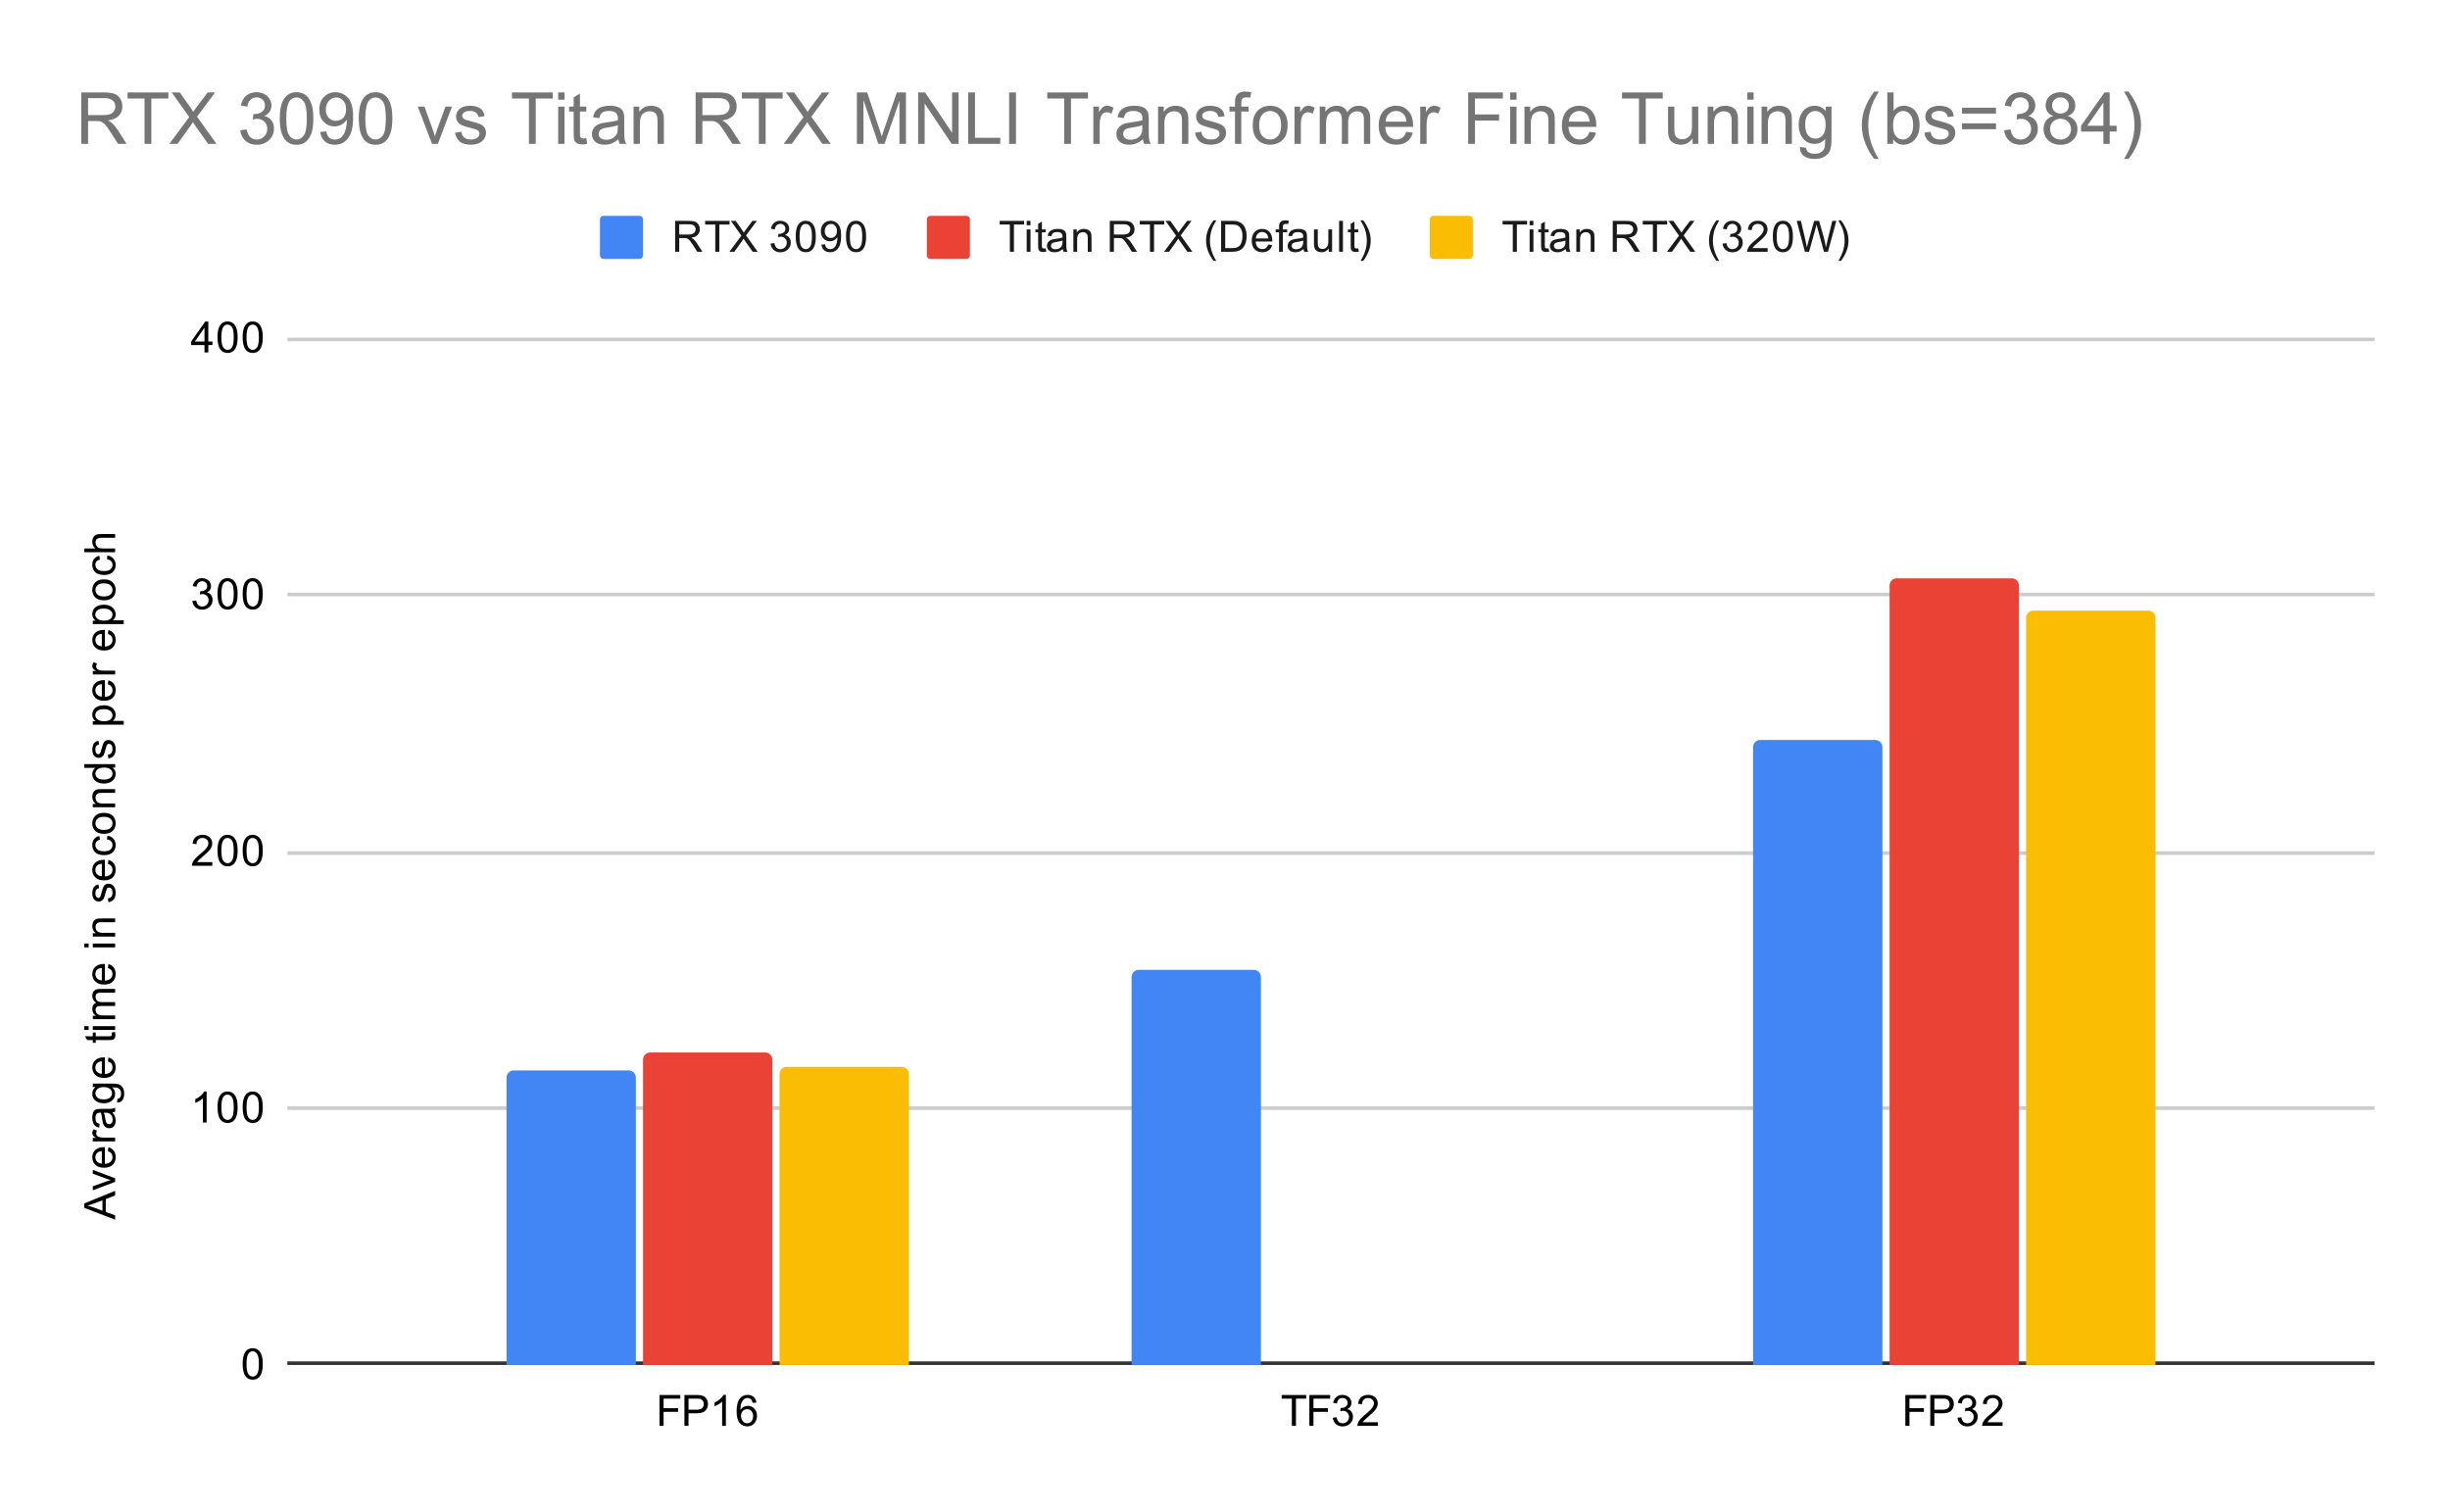 <svg version="1.1" viewBox="0.0 0.0 682.0 421.0" fill="none" stroke="none" stroke-linecap="square" stroke-miterlimit="10" width="682" height="421" xmlns:xlink="http://www.w3.org/1999/xlink" xmlns="http://www.w3.org/2000/svg"><path fill="#ffffff" d="M0 0L682.0 0L682.0 421.0L0 421.0L0 0Z" fill-rule="nonzero"/><path stroke="#333333" stroke-width="1.0" stroke-linecap="butt" d="M80.5 379.5L660.5 379.5" fill-rule="nonzero"/><path stroke="#cccccc" stroke-width="1.0" stroke-linecap="butt" d="M80.5 308.5L660.5 308.5" fill-rule="nonzero"/><path stroke="#cccccc" stroke-width="1.0" stroke-linecap="butt" d="M80.5 237.5L660.5 237.5" fill-rule="nonzero"/><path stroke="#cccccc" stroke-width="1.0" stroke-linecap="butt" d="M80.5 165.5L660.5 165.5" fill-rule="nonzero"/><path stroke="#cccccc" stroke-width="1.0" stroke-linecap="butt" d="M80.5 94.5L660.5 94.5" fill-rule="nonzero"/><clipPath id="id_0"><path d="M80.05 94.117L660.95 94.117L660.95 379.95L80.05 379.95L80.05 94.117Z" clip-rule="nonzero"/></clipPath><path stroke="#000000" stroke-width="2.0" stroke-linecap="butt" stroke-opacity="0.0" clip-path="url(#id_0)" d="M177.0 380.0L141.0 380.0L141.0 300.0C141.0 298.895 141.895 298.0 143.0 298.0L175.0 298.0C176.105 298.0 177.0 298.895 177.0 300.0Z" fill-rule="nonzero"/><path fill="#4285f4" clip-path="url(#id_0)" d="M177.0 380.0L141.0 380.0L141.0 300.0C141.0 298.895 141.895 298.0 143.0 298.0L175.0 298.0C176.105 298.0 177.0 298.895 177.0 300.0Z" fill-rule="nonzero"/><path stroke="#000000" stroke-width="2.0" stroke-linecap="butt" stroke-opacity="0.0" clip-path="url(#id_0)" d="M351.0 380.0L315.0 380.0L315.0 272.0C315.0 270.895 315.895 270.0 317.0 270.0L349.0 270.0C350.105 270.0 351.0 270.895 351.0 272.0Z" fill-rule="nonzero"/><path fill="#4285f4" clip-path="url(#id_0)" d="M351.0 380.0L315.0 380.0L315.0 272.0C315.0 270.895 315.895 270.0 317.0 270.0L349.0 270.0C350.105 270.0 351.0 270.895 351.0 272.0Z" fill-rule="nonzero"/><path stroke="#000000" stroke-width="2.0" stroke-linecap="butt" stroke-opacity="0.0" clip-path="url(#id_0)" d="M524.0 380.0L488.0 380.0L488.0 208.0C488.0 206.895 488.895 206.0 490.0 206.0L522.0 206.0C523.105 206.0 524.0 206.895 524.0 208.0Z" fill-rule="nonzero"/><path fill="#4285f4" clip-path="url(#id_0)" d="M524.0 380.0L488.0 380.0L488.0 208.0C488.0 206.895 488.895 206.0 490.0 206.0L522.0 206.0C523.105 206.0 524.0 206.895 524.0 208.0Z" fill-rule="nonzero"/><path stroke="#000000" stroke-width="2.0" stroke-linecap="butt" stroke-opacity="0.0" clip-path="url(#id_0)" d="M215.0 380.0L179.0 380.0L179.0 295.0C179.0 293.895 179.895 293.0 181.0 293.0L213.0 293.0C214.105 293.0 215.0 293.895 215.0 295.0Z" fill-rule="nonzero"/><path fill="#ea4335" clip-path="url(#id_0)" d="M215.0 380.0L179.0 380.0L179.0 295.0C179.0 293.895 179.895 293.0 181.0 293.0L213.0 293.0C214.105 293.0 215.0 293.895 215.0 295.0Z" fill-rule="nonzero"/><path stroke="#000000" stroke-width="2.0" stroke-linecap="butt" stroke-opacity="0.0" clip-path="url(#id_0)" d="M562.0 380.0L526.0 380.0L526.0 163.0C526.0 161.895 526.895 161.0 528.0 161.0L560.0 161.0C561.105 161.0 562.0 161.895 562.0 163.0Z" fill-rule="nonzero"/><path fill="#ea4335" clip-path="url(#id_0)" d="M562.0 380.0L526.0 380.0L526.0 163.0C526.0 161.895 526.895 161.0 528.0 161.0L560.0 161.0C561.105 161.0 562.0 161.895 562.0 163.0Z" fill-rule="nonzero"/><path stroke="#000000" stroke-width="2.0" stroke-linecap="butt" stroke-opacity="0.0" clip-path="url(#id_0)" d="M253.0 380.0L217.0 380.0L217.0 299.0C217.0 297.895 217.895 297.0 219.0 297.0L251.0 297.0C252.105 297.0 253.0 297.895 253.0 299.0Z" fill-rule="nonzero"/><path fill="#fbbc04" clip-path="url(#id_0)" d="M253.0 380.0L217.0 380.0L217.0 299.0C217.0 297.895 217.895 297.0 219.0 297.0L251.0 297.0C252.105 297.0 253.0 297.895 253.0 299.0Z" fill-rule="nonzero"/><path stroke="#000000" stroke-width="2.0" stroke-linecap="butt" stroke-opacity="0.0" clip-path="url(#id_0)" d="M600.0 380.0L564.0 380.0L564.0 172.0C564.0 170.895 564.895 170.0 566.0 170.0L598.0 170.0C599.105 170.0 600.0 170.895 600.0 172.0Z" fill-rule="nonzero"/><path fill="#fbbc04" clip-path="url(#id_0)" d="M600.0 380.0L564.0 380.0L564.0 172.0C564.0 170.895 564.895 170.0 566.0 170.0L598.0 170.0C599.105 170.0 600.0 170.895 600.0 172.0Z" fill-rule="nonzero"/><path fill="#000000" d="M32.05 339.549L23.456 336.252L23.456 335.033L32.05 331.518L32.05 332.799L29.441 333.815L29.441 337.393L32.05 338.346L32.05 339.549ZM28.519 337.065L28.519 334.158L26.144 335.049Q25.066 335.471 24.363 335.658Q25.191 335.83 26.003 336.127L28.519 337.065ZM32.05 329.018L25.831 331.377L25.831 330.268L29.55 328.924Q30.159 328.721 30.8 328.533Q30.316 328.393 29.628 328.143L25.831 326.752L25.831 325.674L32.05 328.033L32.05 329.018ZM30.05 320.486L30.175 319.393Q31.128 319.643 31.659 320.346Q32.191 321.049 32.191 322.127Q32.191 323.486 31.347 324.299Q30.503 325.096 28.988 325.096Q27.425 325.096 26.566 324.283Q25.691 323.471 25.691 322.19Q25.691 320.94 26.534 320.158Q27.378 319.361 28.925 319.361Q29.019 319.361 29.206 319.361L29.206 324.002Q30.238 323.94 30.784 323.424Q31.316 322.908 31.316 322.127Q31.316 321.549 31.019 321.143Q30.706 320.721 30.05 320.486ZM28.347 323.94L28.347 320.471Q27.55 320.533 27.159 320.861Q26.55 321.377 26.55 322.174Q26.55 322.908 27.034 323.408Q27.519 323.893 28.347 323.94ZM32.05 317.752L25.831 317.752L25.831 316.799L26.769 316.799Q26.113 316.44 25.909 316.143Q25.691 315.83 25.691 315.455Q25.691 314.924 26.019 314.377L27.003 314.736Q26.769 315.127 26.769 315.502Q26.769 315.861 26.988 316.143Q27.191 316.408 27.566 316.518Q28.128 316.705 28.784 316.705L32.05 316.705L32.05 317.752ZM31.284 309.674Q31.784 310.268 31.988 310.815Q32.191 311.346 32.191 311.971Q32.191 313.002 31.691 313.549Q31.191 314.096 30.409 314.096Q29.956 314.096 29.581 313.893Q29.191 313.69 28.972 313.346Q28.738 313.002 28.628 312.58Q28.534 312.283 28.456 311.643Q28.316 310.377 28.097 309.768Q27.878 309.768 27.831 309.768Q27.175 309.768 26.909 310.065Q26.566 310.471 26.566 311.268Q26.566 312.002 26.831 312.361Q27.081 312.721 27.738 312.893L27.597 313.924Q26.941 313.783 26.534 313.455Q26.128 313.127 25.909 312.518Q25.691 311.908 25.691 311.111Q25.691 310.315 25.878 309.815Q26.066 309.315 26.347 309.08Q26.628 308.846 27.066 308.752Q27.331 308.705 28.034 308.705L29.441 308.705Q30.909 308.705 31.3 308.643Q31.691 308.565 32.05 308.361L32.05 309.471Q31.722 309.627 31.284 309.674ZM28.925 309.768Q29.159 310.346 29.331 311.486Q29.425 312.143 29.55 312.408Q29.659 312.674 29.878 312.83Q30.097 312.971 30.378 312.971Q30.8 312.971 31.081 312.658Q31.363 312.33 31.363 311.721Q31.363 311.111 31.097 310.643Q30.831 310.158 30.363 309.94Q30.003 309.768 29.316 309.768L28.925 309.768ZM32.566 306.94L32.722 305.908Q33.191 305.846 33.409 305.549Q33.706 305.158 33.706 304.486Q33.706 303.752 33.409 303.361Q33.113 302.955 32.597 302.815Q32.269 302.721 31.238 302.736Q32.05 303.424 32.05 304.455Q32.05 305.736 31.128 306.44Q30.191 307.143 28.909 307.143Q28.019 307.143 27.269 306.83Q26.503 306.502 26.097 305.893Q25.691 305.283 25.691 304.455Q25.691 303.346 26.581 302.627L25.831 302.627L25.831 301.658L31.206 301.658Q32.659 301.658 33.269 301.955Q33.878 302.252 34.222 302.893Q34.581 303.533 34.581 304.471Q34.581 305.58 34.081 306.268Q33.581 306.955 32.566 306.94ZM28.831 306.065Q30.05 306.065 30.613 305.58Q31.175 305.096 31.175 304.361Q31.175 303.627 30.613 303.143Q30.05 302.643 28.863 302.643Q27.722 302.643 27.144 303.158Q26.566 303.658 26.566 304.377Q26.566 305.08 27.144 305.58Q27.706 306.065 28.831 306.065ZM30.05 295.486L30.175 294.393Q31.128 294.643 31.659 295.346Q32.191 296.049 32.191 297.127Q32.191 298.486 31.347 299.299Q30.503 300.096 28.988 300.096Q27.425 300.096 26.566 299.283Q25.691 298.471 25.691 297.19Q25.691 295.94 26.534 295.158Q27.378 294.361 28.925 294.361Q29.019 294.361 29.206 294.361L29.206 299.002Q30.238 298.94 30.784 298.424Q31.316 297.908 31.316 297.127Q31.316 296.549 31.019 296.143Q30.706 295.721 30.05 295.486ZM28.347 298.94L28.347 295.471Q27.55 295.533 27.159 295.861Q26.55 296.377 26.55 297.174Q26.55 297.908 27.034 298.408Q27.519 298.893 28.347 298.94ZM31.113 287.44L32.034 287.283Q32.128 287.736 32.128 288.08Q32.128 288.658 31.956 288.971Q31.769 289.283 31.472 289.424Q31.175 289.549 30.222 289.549L26.644 289.549L26.644 290.315L25.831 290.315L25.831 289.549L24.284 289.549L23.659 288.502L25.831 288.502L25.831 287.44L26.644 287.44L26.644 288.502L30.284 288.502Q30.738 288.502 30.863 288.455Q30.988 288.393 31.066 288.268Q31.144 288.143 31.144 287.908Q31.144 287.721 31.113 287.44ZM24.675 286.736L23.456 286.736L23.456 285.674L24.675 285.674L24.675 286.736ZM32.05 286.736L25.831 286.736L25.831 285.674L32.05 285.674L32.05 286.736ZM32.05 283.736L25.831 283.736L25.831 282.799L26.706 282.799Q26.238 282.502 25.972 282.018Q25.691 281.533 25.691 280.908Q25.691 280.221 25.972 279.783Q26.253 279.33 26.769 279.158Q25.691 278.408 25.691 277.236Q25.691 276.299 26.206 275.815Q26.706 275.315 27.784 275.315L32.05 275.315L32.05 276.361L28.128 276.361Q27.503 276.361 27.222 276.471Q26.941 276.565 26.769 276.83Q26.597 277.096 26.597 277.471Q26.597 278.127 27.034 278.565Q27.472 278.986 28.441 278.986L32.05 278.986L32.05 280.049L28.003 280.049Q27.3 280.049 26.956 280.315Q26.597 280.565 26.597 281.143Q26.597 281.596 26.831 281.971Q27.066 282.346 27.519 282.518Q27.972 282.69 28.816 282.69L32.05 282.69L32.05 283.736ZM30.05 269.486L30.175 268.393Q31.128 268.643 31.659 269.346Q32.191 270.049 32.191 271.127Q32.191 272.486 31.347 273.299Q30.503 274.096 28.988 274.096Q27.425 274.096 26.566 273.283Q25.691 272.471 25.691 271.19Q25.691 269.94 26.534 269.158Q27.378 268.361 28.925 268.361Q29.019 268.361 29.206 268.361L29.206 273.002Q30.238 272.94 30.784 272.424Q31.316 271.908 31.316 271.127Q31.316 270.549 31.019 270.143Q30.706 269.721 30.05 269.486ZM28.347 272.94L28.347 269.471Q27.55 269.533 27.159 269.861Q26.55 270.377 26.55 271.174Q26.55 271.908 27.034 272.408Q27.519 272.893 28.347 272.94ZM24.675 263.736L23.456 263.736L23.456 262.674L24.675 262.674L24.675 263.736ZM32.05 263.736L25.831 263.736L25.831 262.674L32.05 262.674L32.05 263.736ZM32.05 260.736L25.831 260.736L25.831 259.799L26.706 259.799Q25.691 259.111 25.691 257.815Q25.691 257.252 25.894 256.783Q26.097 256.299 26.425 256.065Q26.753 255.83 27.191 255.736Q27.488 255.69 28.222 255.69L32.05 255.69L32.05 256.736L28.269 256.736Q27.613 256.736 27.3 256.861Q26.988 256.986 26.8 257.299Q26.597 257.611 26.597 258.033Q26.597 258.705 27.034 259.205Q27.456 259.69 28.644 259.69L32.05 259.69L32.05 260.736ZM30.191 251.158L30.034 250.127Q30.659 250.033 30.988 249.643Q31.316 249.236 31.316 248.502Q31.316 247.783 31.034 247.44Q30.738 247.08 30.331 247.08Q29.972 247.08 29.769 247.393Q29.628 247.611 29.409 248.471Q29.113 249.627 28.909 250.08Q28.691 250.518 28.316 250.752Q27.941 250.986 27.472 250.986Q27.066 250.986 26.706 250.799Q26.347 250.611 26.113 250.283Q25.941 250.033 25.816 249.611Q25.691 249.19 25.691 248.69Q25.691 247.971 25.909 247.424Q26.113 246.861 26.472 246.596Q26.831 246.33 27.425 246.236L27.566 247.268Q27.097 247.33 26.831 247.674Q26.55 248.002 26.55 248.627Q26.55 249.346 26.8 249.658Q27.034 249.971 27.363 249.971Q27.566 249.971 27.722 249.846Q27.894 249.705 28.003 249.44Q28.066 249.283 28.269 248.502Q28.581 247.377 28.769 246.94Q28.956 246.502 29.316 246.252Q29.675 246.002 30.222 246.002Q30.753 246.002 31.222 246.315Q31.675 246.611 31.941 247.19Q32.191 247.768 32.191 248.502Q32.191 249.721 31.691 250.361Q31.175 250.986 30.191 251.158ZM30.05 240.486L30.175 239.393Q31.128 239.643 31.659 240.346Q32.191 241.049 32.191 242.127Q32.191 243.486 31.347 244.299Q30.503 245.096 28.988 245.096Q27.425 245.096 26.566 244.283Q25.691 243.471 25.691 242.19Q25.691 240.94 26.534 240.158Q27.378 239.361 28.925 239.361Q29.019 239.361 29.206 239.361L29.206 244.002Q30.238 243.94 30.784 243.424Q31.316 242.908 31.316 242.127Q31.316 241.549 31.019 241.143Q30.706 240.721 30.05 240.486ZM28.347 243.94L28.347 240.471Q27.55 240.533 27.159 240.861Q26.55 241.377 26.55 242.174Q26.55 242.908 27.034 243.408Q27.519 243.893 28.347 243.94ZM29.769 233.674L29.909 232.643Q30.972 232.815 31.581 233.518Q32.191 234.221 32.191 235.236Q32.191 236.518 31.363 237.299Q30.519 238.065 28.956 238.065Q27.956 238.065 27.206 237.736Q26.441 237.393 26.066 236.721Q25.691 236.033 25.691 235.221Q25.691 234.221 26.206 233.58Q26.706 232.924 27.659 232.736L27.816 233.768Q27.191 233.908 26.878 234.283Q26.55 234.658 26.55 235.19Q26.55 235.986 27.128 236.486Q27.691 236.986 28.925 236.986Q30.191 236.986 30.753 236.502Q31.316 236.018 31.316 235.252Q31.316 234.627 30.941 234.221Q30.566 233.799 29.769 233.674ZM28.941 232.127Q27.206 232.127 26.378 231.174Q25.691 230.377 25.691 229.221Q25.691 227.94 26.534 227.127Q27.363 226.299 28.847 226.299Q30.05 226.299 30.738 226.658Q31.425 227.018 31.816 227.721Q32.191 228.408 32.191 229.221Q32.191 230.518 31.363 231.33Q30.519 232.127 28.941 232.127ZM28.941 231.049Q30.128 231.049 30.722 230.533Q31.316 230.002 31.316 229.221Q31.316 228.424 30.722 227.908Q30.128 227.393 28.909 227.393Q27.753 227.393 27.159 227.924Q26.566 228.44 26.566 229.221Q26.566 230.002 27.159 230.533Q27.738 231.049 28.941 231.049ZM32.05 224.736L25.831 224.736L25.831 223.799L26.706 223.799Q25.691 223.111 25.691 221.815Q25.691 221.252 25.894 220.783Q26.097 220.299 26.425 220.065Q26.753 219.83 27.191 219.736Q27.488 219.69 28.222 219.69L32.05 219.69L32.05 220.736L28.269 220.736Q27.613 220.736 27.3 220.861Q26.988 220.986 26.8 221.299Q26.597 221.611 26.597 222.033Q26.597 222.705 27.034 223.205Q27.456 223.69 28.644 223.69L32.05 223.69L32.05 224.736ZM32.05 213.705L31.269 213.705Q32.191 214.299 32.191 215.44Q32.191 216.19 31.784 216.815Q31.363 217.44 30.628 217.783Q29.894 218.127 28.941 218.127Q28.019 218.127 27.253 217.815Q26.488 217.502 26.097 216.877Q25.691 216.252 25.691 215.486Q25.691 214.924 25.925 214.486Q26.159 214.049 26.534 213.768L23.456 213.768L23.456 212.721L32.05 212.721L32.05 213.705ZM28.941 217.033Q30.144 217.033 30.738 216.533Q31.316 216.033 31.316 215.346Q31.316 214.658 30.753 214.174Q30.191 213.69 29.034 213.69Q27.753 213.69 27.159 214.19Q26.566 214.674 26.566 215.393Q26.566 216.096 27.144 216.565Q27.706 217.033 28.941 217.033ZM30.191 211.158L30.034 210.127Q30.659 210.033 30.988 209.643Q31.316 209.236 31.316 208.502Q31.316 207.783 31.034 207.44Q30.738 207.08 30.331 207.08Q29.972 207.08 29.769 207.393Q29.628 207.611 29.409 208.471Q29.113 209.627 28.909 210.08Q28.691 210.518 28.316 210.752Q27.941 210.986 27.472 210.986Q27.066 210.986 26.706 210.799Q26.347 210.611 26.113 210.283Q25.941 210.033 25.816 209.611Q25.691 209.19 25.691 208.69Q25.691 207.971 25.909 207.424Q26.113 206.861 26.472 206.596Q26.831 206.33 27.425 206.236L27.566 207.268Q27.097 207.33 26.831 207.674Q26.55 208.002 26.55 208.627Q26.55 209.346 26.8 209.658Q27.034 209.971 27.363 209.971Q27.566 209.971 27.722 209.846Q27.894 209.705 28.003 209.44Q28.066 209.283 28.269 208.502Q28.581 207.377 28.769 206.94Q28.956 206.502 29.316 206.252Q29.675 206.002 30.222 206.002Q30.753 206.002 31.222 206.315Q31.675 206.611 31.941 207.19Q32.191 207.768 32.191 208.502Q32.191 209.721 31.691 210.361Q31.175 210.986 30.191 211.158ZM34.441 201.736L25.831 201.736L25.831 200.783L26.628 200.783Q26.159 200.44 25.925 200.018Q25.691 199.58 25.691 198.971Q25.691 198.174 26.097 197.565Q26.503 196.955 27.253 196.658Q28.003 196.346 28.894 196.346Q29.847 196.346 30.613 196.69Q31.378 197.018 31.784 197.674Q32.191 198.33 32.191 199.049Q32.191 199.58 31.972 200.002Q31.738 200.424 31.409 200.69L34.441 200.69L34.441 201.736ZM28.972 200.783Q30.175 200.783 30.753 200.299Q31.316 199.815 31.316 199.127Q31.316 198.424 30.722 197.924Q30.128 197.424 28.878 197.424Q27.691 197.424 27.113 197.908Q26.519 198.393 26.519 199.08Q26.519 199.752 27.144 200.268Q27.769 200.783 28.972 200.783ZM30.05 190.486L30.175 189.393Q31.128 189.643 31.659 190.346Q32.191 191.049 32.191 192.127Q32.191 193.486 31.347 194.299Q30.503 195.096 28.988 195.096Q27.425 195.096 26.566 194.283Q25.691 193.471 25.691 192.19Q25.691 190.94 26.534 190.158Q27.378 189.361 28.925 189.361Q29.019 189.361 29.206 189.361L29.206 194.002Q30.238 193.94 30.784 193.424Q31.316 192.908 31.316 192.127Q31.316 191.549 31.019 191.143Q30.706 190.721 30.05 190.486ZM28.347 193.94L28.347 190.471Q27.55 190.533 27.159 190.861Q26.55 191.377 26.55 192.174Q26.55 192.908 27.034 193.408Q27.519 193.893 28.347 193.94ZM32.05 187.752L25.831 187.752L25.831 186.799L26.769 186.799Q26.113 186.44 25.909 186.143Q25.691 185.83 25.691 185.455Q25.691 184.924 26.019 184.377L27.003 184.736Q26.769 185.127 26.769 185.502Q26.769 185.861 26.988 186.143Q27.191 186.408 27.566 186.518Q28.128 186.705 28.784 186.705L32.05 186.705L32.05 187.752ZM30.05 176.486L30.175 175.393Q31.128 175.643 31.659 176.346Q32.191 177.049 32.191 178.127Q32.191 179.486 31.347 180.299Q30.503 181.096 28.988 181.096Q27.425 181.096 26.566 180.283Q25.691 179.471 25.691 178.19Q25.691 176.94 26.534 176.158Q27.378 175.361 28.925 175.361Q29.019 175.361 29.206 175.361L29.206 180.002Q30.238 179.94 30.784 179.424Q31.316 178.908 31.316 178.127Q31.316 177.549 31.019 177.143Q30.706 176.721 30.05 176.486ZM28.347 179.94L28.347 176.471Q27.55 176.533 27.159 176.861Q26.55 177.377 26.55 178.174Q26.55 178.908 27.034 179.408Q27.519 179.893 28.347 179.94ZM34.441 173.736L25.831 173.736L25.831 172.783L26.628 172.783Q26.159 172.44 25.925 172.018Q25.691 171.58 25.691 170.971Q25.691 170.174 26.097 169.565Q26.503 168.955 27.253 168.658Q28.003 168.346 28.894 168.346Q29.847 168.346 30.613 168.69Q31.378 169.018 31.784 169.674Q32.191 170.33 32.191 171.049Q32.191 171.58 31.972 172.002Q31.738 172.424 31.409 172.69L34.441 172.69L34.441 173.736ZM28.972 172.783Q30.175 172.783 30.753 172.299Q31.316 171.815 31.316 171.127Q31.316 170.424 30.722 169.924Q30.128 169.424 28.878 169.424Q27.691 169.424 27.113 169.908Q26.519 170.393 26.519 171.08Q26.519 171.752 27.144 172.268Q27.769 172.783 28.972 172.783ZM28.941 167.127Q27.206 167.127 26.378 166.174Q25.691 165.377 25.691 164.221Q25.691 162.94 26.534 162.127Q27.363 161.299 28.847 161.299Q30.05 161.299 30.738 161.658Q31.425 162.018 31.816 162.721Q32.191 163.408 32.191 164.221Q32.191 165.518 31.363 166.33Q30.519 167.127 28.941 167.127ZM28.941 166.049Q30.128 166.049 30.722 165.533Q31.316 165.002 31.316 164.221Q31.316 163.424 30.722 162.908Q30.128 162.393 28.909 162.393Q27.753 162.393 27.159 162.924Q26.566 163.44 26.566 164.221Q26.566 165.002 27.159 165.533Q27.738 166.049 28.941 166.049ZM29.769 155.674L29.909 154.643Q30.972 154.815 31.581 155.518Q32.191 156.221 32.191 157.236Q32.191 158.518 31.363 159.299Q30.519 160.065 28.956 160.065Q27.956 160.065 27.206 159.736Q26.441 159.393 26.066 158.721Q25.691 158.033 25.691 157.221Q25.691 156.221 26.206 155.58Q26.706 154.924 27.659 154.736L27.816 155.768Q27.191 155.908 26.878 156.283Q26.55 156.658 26.55 157.19Q26.55 157.986 27.128 158.486Q27.691 158.986 28.925 158.986Q30.191 158.986 30.753 158.502Q31.316 158.018 31.316 157.252Q31.316 156.627 30.941 156.221Q30.566 155.799 29.769 155.674ZM32.05 153.736L23.456 153.736L23.456 152.69L26.534 152.69Q25.691 151.955 25.691 150.83Q25.691 150.127 25.972 149.627Q26.238 149.111 26.722 148.893Q27.191 148.674 28.113 148.674L32.05 148.674L32.05 149.721L28.113 149.721Q27.316 149.721 26.956 150.065Q26.597 150.408 26.597 151.033Q26.597 151.502 26.847 151.924Q27.081 152.33 27.503 152.518Q27.909 152.69 28.644 152.69L32.05 152.69L32.05 153.736Z" fill-rule="nonzero"/><path fill="#000000" d="M67.55 379.716Q67.55 378.184 67.862 377.262Q68.175 376.325 68.784 375.825Q69.409 375.325 70.347 375.325Q71.034 375.325 71.55 375.606Q72.081 375.887 72.425 376.419Q72.769 376.934 72.956 377.684Q73.144 378.434 73.144 379.716Q73.144 381.231 72.831 382.153Q72.534 383.075 71.909 383.591Q71.3 384.091 70.347 384.091Q69.112 384.091 68.394 383.2Q67.55 382.137 67.55 379.716ZM68.628 379.716Q68.628 381.825 69.128 382.528Q69.628 383.231 70.347 383.231Q71.081 383.231 71.566 382.528Q72.066 381.825 72.066 379.716Q72.066 377.591 71.566 376.903Q71.081 376.2 70.331 376.2Q69.612 376.2 69.175 376.809Q68.628 377.591 68.628 379.716Z" fill-rule="nonzero"/><path fill="#000000" d="M57.519 312.492L56.472 312.492L56.472 305.773Q56.081 306.132 55.456 306.507Q54.847 306.867 54.362 307.039L54.362 306.023Q55.237 305.601 55.894 305.023Q56.566 304.429 56.847 303.867L57.519 303.867L57.519 312.492ZM60.55 308.257Q60.55 306.726 60.862 305.804Q61.175 304.867 61.784 304.367Q62.409 303.867 63.347 303.867Q64.034 303.867 64.55 304.148Q65.081 304.429 65.425 304.96Q65.769 305.476 65.956 306.226Q66.144 306.976 66.144 308.257Q66.144 309.773 65.831 310.695Q65.534 311.617 64.909 312.132Q64.3 312.632 63.347 312.632Q62.112 312.632 61.394 311.742Q60.55 310.679 60.55 308.257ZM61.628 308.257Q61.628 310.367 62.128 311.07Q62.628 311.773 63.347 311.773Q64.081 311.773 64.566 311.07Q65.066 310.367 65.066 308.257Q65.066 306.132 64.566 305.445Q64.081 304.742 63.331 304.742Q62.612 304.742 62.175 305.351Q61.628 306.132 61.628 308.257ZM67.55 308.257Q67.55 306.726 67.862 305.804Q68.175 304.867 68.784 304.367Q69.409 303.867 70.347 303.867Q71.034 303.867 71.55 304.148Q72.081 304.429 72.425 304.96Q72.769 305.476 72.956 306.226Q73.144 306.976 73.144 308.257Q73.144 309.773 72.831 310.695Q72.534 311.617 71.909 312.132Q71.3 312.632 70.347 312.632Q69.112 312.632 68.394 311.742Q67.55 310.679 67.55 308.257ZM68.628 308.257Q68.628 310.367 69.128 311.07Q69.628 311.773 70.347 311.773Q71.081 311.773 71.566 311.07Q72.066 310.367 72.066 308.257Q72.066 306.132 71.566 305.445Q71.081 304.742 70.331 304.742Q69.612 304.742 69.175 305.351Q68.628 306.132 68.628 308.257Z" fill-rule="nonzero"/><path fill="#000000" d="M59.097 240.018L59.097 241.033L53.409 241.033Q53.409 240.658 53.534 240.299Q53.753 239.721 54.222 239.158Q54.706 238.596 55.612 237.861Q57.019 236.705 57.503 236.033Q58.003 235.361 58.003 234.768Q58.003 234.143 57.55 233.721Q57.097 233.283 56.378 233.283Q55.612 233.283 55.159 233.736Q54.706 234.19 54.691 235.002L53.612 234.893Q53.722 233.674 54.441 233.049Q55.175 232.408 56.409 232.408Q57.644 232.408 58.362 233.096Q59.081 233.783 59.081 234.799Q59.081 235.315 58.862 235.815Q58.659 236.299 58.159 236.861Q57.675 237.408 56.55 238.361Q55.597 239.158 55.316 239.455Q55.05 239.736 54.878 240.018L59.097 240.018ZM60.55 236.799Q60.55 235.268 60.862 234.346Q61.175 233.408 61.784 232.908Q62.409 232.408 63.347 232.408Q64.034 232.408 64.55 232.69Q65.081 232.971 65.425 233.502Q65.769 234.018 65.956 234.768Q66.144 235.518 66.144 236.799Q66.144 238.315 65.831 239.236Q65.534 240.158 64.909 240.674Q64.3 241.174 63.347 241.174Q62.112 241.174 61.394 240.283Q60.55 239.221 60.55 236.799ZM61.628 236.799Q61.628 238.908 62.128 239.611Q62.628 240.315 63.347 240.315Q64.081 240.315 64.566 239.611Q65.066 238.908 65.066 236.799Q65.066 234.674 64.566 233.986Q64.081 233.283 63.331 233.283Q62.612 233.283 62.175 233.893Q61.628 234.674 61.628 236.799ZM67.55 236.799Q67.55 235.268 67.862 234.346Q68.175 233.408 68.784 232.908Q69.409 232.408 70.347 232.408Q71.034 232.408 71.55 232.69Q72.081 232.971 72.425 233.502Q72.769 234.018 72.956 234.768Q73.144 235.518 73.144 236.799Q73.144 238.315 72.831 239.236Q72.534 240.158 71.909 240.674Q71.3 241.174 70.347 241.174Q69.112 241.174 68.394 240.283Q67.55 239.221 67.55 236.799ZM68.628 236.799Q68.628 238.908 69.128 239.611Q69.628 240.315 70.347 240.315Q71.081 240.315 71.566 239.611Q72.066 238.908 72.066 236.799Q72.066 234.674 71.566 233.986Q71.081 233.283 70.331 233.283Q69.612 233.283 69.175 233.893Q68.628 234.674 68.628 236.799Z" fill-rule="nonzero"/><path fill="#000000" d="M53.55 167.309L54.612 167.169Q54.784 168.059 55.222 168.466Q55.659 168.856 56.284 168.856Q57.034 168.856 57.55 168.341Q58.066 167.825 58.066 167.059Q58.066 166.341 57.581 165.872Q57.112 165.387 56.378 165.387Q56.081 165.387 55.628 165.512L55.753 164.575Q55.862 164.591 55.925 164.591Q56.597 164.591 57.128 164.247Q57.675 163.887 57.675 163.153Q57.675 162.575 57.284 162.2Q56.894 161.809 56.269 161.809Q55.659 161.809 55.237 162.2Q54.831 162.591 54.722 163.356L53.659 163.169Q53.847 162.122 54.534 161.544Q55.222 160.95 56.237 160.95Q56.941 160.95 57.534 161.262Q58.128 161.559 58.441 162.075Q58.753 162.591 58.753 163.184Q58.753 163.731 58.456 164.2Q58.159 164.653 57.581 164.919Q58.331 165.091 58.753 165.653Q59.175 166.2 59.175 167.044Q59.175 168.169 58.347 168.95Q57.534 169.731 56.284 169.731Q55.159 169.731 54.409 169.059Q53.659 168.372 53.55 167.309ZM60.55 165.341Q60.55 163.809 60.862 162.887Q61.175 161.95 61.784 161.45Q62.409 160.95 63.347 160.95Q64.034 160.95 64.55 161.231Q65.081 161.512 65.425 162.044Q65.769 162.559 65.956 163.309Q66.144 164.059 66.144 165.341Q66.144 166.856 65.831 167.778Q65.534 168.7 64.909 169.216Q64.3 169.716 63.347 169.716Q62.112 169.716 61.394 168.825Q60.55 167.762 60.55 165.341ZM61.628 165.341Q61.628 167.45 62.128 168.153Q62.628 168.856 63.347 168.856Q64.081 168.856 64.566 168.153Q65.066 167.45 65.066 165.341Q65.066 163.216 64.566 162.528Q64.081 161.825 63.331 161.825Q62.612 161.825 62.175 162.434Q61.628 163.216 61.628 165.341ZM67.55 165.341Q67.55 163.809 67.862 162.887Q68.175 161.95 68.784 161.45Q69.409 160.95 70.347 160.95Q71.034 160.95 71.55 161.231Q72.081 161.512 72.425 162.044Q72.769 162.559 72.956 163.309Q73.144 164.059 73.144 165.341Q73.144 166.856 72.831 167.778Q72.534 168.7 71.909 169.216Q71.3 169.716 70.347 169.716Q69.112 169.716 68.394 168.825Q67.55 167.762 67.55 165.341ZM68.628 165.341Q68.628 167.45 69.128 168.153Q69.628 168.856 70.347 168.856Q71.081 168.856 71.566 168.153Q72.066 167.45 72.066 165.341Q72.066 163.216 71.566 162.528Q71.081 161.825 70.331 161.825Q69.612 161.825 69.175 162.434Q68.628 163.216 68.628 165.341Z" fill-rule="nonzero"/><path fill="#000000" d="M56.925 98.117L56.925 96.054L53.206 96.054L53.206 95.085L57.128 89.523L57.987 89.523L57.987 95.085L59.144 95.085L59.144 96.054L57.987 96.054L57.987 98.117L56.925 98.117ZM56.925 95.085L56.925 91.226L54.237 95.085L56.925 95.085ZM60.55 93.882Q60.55 92.351 60.862 91.429Q61.175 90.492 61.784 89.992Q62.409 89.492 63.347 89.492Q64.034 89.492 64.55 89.773Q65.081 90.054 65.425 90.585Q65.769 91.101 65.956 91.851Q66.144 92.601 66.144 93.882Q66.144 95.398 65.831 96.32Q65.534 97.242 64.909 97.757Q64.3 98.257 63.347 98.257Q62.112 98.257 61.394 97.367Q60.55 96.304 60.55 93.882ZM61.628 93.882Q61.628 95.992 62.128 96.695Q62.628 97.398 63.347 97.398Q64.081 97.398 64.566 96.695Q65.066 95.992 65.066 93.882Q65.066 91.757 64.566 91.07Q64.081 90.367 63.331 90.367Q62.612 90.367 62.175 90.976Q61.628 91.757 61.628 93.882ZM67.55 93.882Q67.55 92.351 67.862 91.429Q68.175 90.492 68.784 89.992Q69.409 89.492 70.347 89.492Q71.034 89.492 71.55 89.773Q72.081 90.054 72.425 90.585Q72.769 91.101 72.956 91.851Q73.144 92.601 73.144 93.882Q73.144 95.398 72.831 96.32Q72.534 97.242 71.909 97.757Q71.3 98.257 70.347 98.257Q69.112 98.257 68.394 97.367Q67.55 96.304 67.55 93.882ZM68.628 93.882Q68.628 95.992 69.128 96.695Q69.628 97.398 70.347 97.398Q71.081 97.398 71.566 96.695Q72.066 95.992 72.066 93.882Q72.066 91.757 71.566 91.07Q71.081 90.367 70.331 90.367Q69.612 90.367 69.175 90.976Q68.628 91.757 68.628 93.882Z" fill-rule="nonzero"/><path fill="#000000" d="M183.581 396.95L183.581 388.356L189.378 388.356L189.378 389.372L184.722 389.372L184.722 392.028L188.753 392.028L188.753 393.044L184.722 393.044L184.722 396.95L183.581 396.95ZM190.519 396.95L190.519 388.356L193.769 388.356Q194.613 388.356 195.066 388.434Q195.706 388.544 196.128 388.841Q196.566 389.137 196.816 389.669Q197.081 390.2 197.081 390.841Q197.081 391.934 196.378 392.7Q195.691 393.45 193.863 393.45L191.66 393.45L191.66 396.95L190.519 396.95ZM191.66 392.45L193.878 392.45Q194.988 392.45 195.441 392.044Q195.91 391.622 195.91 390.872Q195.91 390.341 195.628 389.966Q195.363 389.575 194.925 389.45Q194.628 389.372 193.863 389.372L191.66 389.372L191.66 392.45ZM202.066 396.95L201.019 396.95L201.019 390.231Q200.628 390.591 200.003 390.966Q199.394 391.325 198.91 391.497L198.91 390.481Q199.785 390.059 200.441 389.481Q201.113 388.887 201.394 388.325L202.066 388.325L202.066 396.95ZM210.566 390.466L209.519 390.544Q209.378 389.919 209.128 389.637Q208.691 389.184 208.066 389.184Q207.566 389.184 207.175 389.466Q206.691 389.841 206.394 390.544Q206.113 391.231 206.097 392.512Q206.472 391.934 207.019 391.653Q207.581 391.372 208.191 391.372Q209.238 391.372 209.972 392.153Q210.722 392.934 210.722 394.153Q210.722 394.966 210.363 395.669Q210.019 396.356 209.41 396.731Q208.8 397.091 208.035 397.091Q206.706 397.091 205.878 396.122Q205.05 395.153 205.05 392.934Q205.05 390.434 205.972 389.309Q206.769 388.325 208.128 388.325Q209.144 388.325 209.785 388.903Q210.441 389.466 210.566 390.466ZM206.269 394.169Q206.269 394.716 206.488 395.216Q206.722 395.7 207.128 395.966Q207.55 396.231 208.019 396.231Q208.675 396.231 209.16 395.7Q209.644 395.153 209.644 394.231Q209.644 393.341 209.16 392.825Q208.691 392.309 207.972 392.309Q207.253 392.309 206.753 392.825Q206.269 393.341 206.269 394.169Z" fill-rule="nonzero"/><path fill="#000000" d="M359.609 396.95L359.609 389.372L356.781 389.372L356.781 388.356L363.594 388.356L363.594 389.372L360.75 389.372L360.75 396.95L359.609 396.95ZM364.484 396.95L364.484 388.356L370.281 388.356L370.281 389.372L365.625 389.372L365.625 392.028L369.656 392.028L369.656 393.044L365.625 393.044L365.625 396.95L364.484 396.95ZM371.0 394.684L372.062 394.544Q372.234 395.434 372.672 395.841Q373.109 396.231 373.734 396.231Q374.484 396.231 375.0 395.716Q375.516 395.2 375.516 394.434Q375.516 393.716 375.031 393.247Q374.562 392.762 373.828 392.762Q373.531 392.762 373.078 392.887L373.203 391.95Q373.312 391.966 373.375 391.966Q374.047 391.966 374.578 391.622Q375.125 391.262 375.125 390.528Q375.125 389.95 374.734 389.575Q374.344 389.184 373.719 389.184Q373.109 389.184 372.688 389.575Q372.281 389.966 372.172 390.731L371.109 390.544Q371.297 389.497 371.984 388.919Q372.672 388.325 373.688 388.325Q374.391 388.325 374.984 388.637Q375.578 388.934 375.891 389.45Q376.203 389.966 376.203 390.559Q376.203 391.106 375.906 391.575Q375.609 392.028 375.031 392.294Q375.781 392.466 376.203 393.028Q376.625 393.575 376.625 394.419Q376.625 395.544 375.797 396.325Q374.984 397.106 373.734 397.106Q372.609 397.106 371.859 396.434Q371.109 395.747 371.0 394.684ZM383.547 395.934L383.547 396.95L377.859 396.95Q377.859 396.575 377.984 396.216Q378.203 395.637 378.672 395.075Q379.156 394.512 380.062 393.778Q381.469 392.622 381.953 391.95Q382.453 391.278 382.453 390.684Q382.453 390.059 382.0 389.637Q381.547 389.2 380.828 389.2Q380.062 389.2 379.609 389.653Q379.156 390.106 379.141 390.919L378.062 390.809Q378.172 389.591 378.891 388.966Q379.625 388.325 380.859 388.325Q382.094 388.325 382.812 389.012Q383.531 389.7 383.531 390.716Q383.531 391.231 383.312 391.731Q383.109 392.216 382.609 392.778Q382.125 393.325 381.0 394.278Q380.047 395.075 379.766 395.372Q379.5 395.653 379.328 395.934L383.547 395.934Z" fill-rule="nonzero"/><path fill="#000000" d="M530.387 396.95L530.387 388.356L536.184 388.356L536.184 389.372L531.528 389.372L531.528 392.028L535.559 392.028L535.559 393.044L531.528 393.044L531.528 396.95L530.387 396.95ZM537.325 396.95L537.325 388.356L540.575 388.356Q541.419 388.356 541.872 388.434Q542.512 388.544 542.934 388.841Q543.372 389.137 543.622 389.669Q543.887 390.2 543.887 390.841Q543.887 391.934 543.184 392.7Q542.497 393.45 540.669 393.45L538.466 393.45L538.466 396.95L537.325 396.95ZM538.466 392.45L540.684 392.45Q541.794 392.45 542.247 392.044Q542.716 391.622 542.716 390.872Q542.716 390.341 542.434 389.966Q542.169 389.575 541.731 389.45Q541.434 389.372 540.669 389.372L538.466 389.372L538.466 392.45ZM544.903 394.684L545.966 394.544Q546.137 395.434 546.575 395.841Q547.012 396.231 547.637 396.231Q548.387 396.231 548.903 395.716Q549.419 395.2 549.419 394.434Q549.419 393.716 548.934 393.247Q548.466 392.762 547.731 392.762Q547.434 392.762 546.981 392.887L547.106 391.95Q547.216 391.966 547.278 391.966Q547.95 391.966 548.481 391.622Q549.028 391.262 549.028 390.528Q549.028 389.95 548.637 389.575Q548.247 389.184 547.622 389.184Q547.012 389.184 546.591 389.575Q546.184 389.966 546.075 390.731L545.012 390.544Q545.2 389.497 545.887 388.919Q546.575 388.325 547.591 388.325Q548.294 388.325 548.887 388.637Q549.481 388.934 549.794 389.45Q550.106 389.966 550.106 390.559Q550.106 391.106 549.809 391.575Q549.512 392.028 548.934 392.294Q549.684 392.466 550.106 393.028Q550.528 393.575 550.528 394.419Q550.528 395.544 549.7 396.325Q548.887 397.106 547.637 397.106Q546.512 397.106 545.762 396.434Q545.012 395.747 544.903 394.684ZM557.45 395.934L557.45 396.95L551.762 396.95Q551.762 396.575 551.887 396.216Q552.106 395.637 552.575 395.075Q553.059 394.512 553.966 393.778Q555.372 392.622 555.856 391.95Q556.356 391.278 556.356 390.684Q556.356 390.059 555.903 389.637Q555.45 389.2 554.731 389.2Q553.966 389.2 553.512 389.653Q553.059 390.106 553.044 390.919L551.966 390.809Q552.075 389.591 552.794 388.966Q553.528 388.325 554.762 388.325Q555.997 388.325 556.716 389.012Q557.434 389.7 557.434 390.716Q557.434 391.231 557.216 391.731Q557.012 392.216 556.512 392.778Q556.028 393.325 554.903 394.278Q553.95 395.075 553.669 395.372Q553.403 395.653 553.231 395.934L557.45 395.934Z" fill-rule="nonzero"/><path fill="#4285f4" d="M167.0 61.083C167.0 60.531 167.448 60.083 168.0 60.083L178.0 60.083C178.552 60.083 179.0 60.531 179.0 61.083L179.0 71.083C179.0 71.636 178.552 72.083 178.0 72.083L168.0 72.083C167.448 72.083 167.0 71.636 167.0 71.083Z" fill-rule="nonzero"/><path fill="#1a1a1a" d="M187.938 70.083L187.938 61.49L191.75 61.49Q192.906 61.49 193.5 61.724Q194.094 61.958 194.453 62.552Q194.812 63.13 194.812 63.833Q194.812 64.755 194.219 65.38Q193.625 66.005 192.391 66.177Q192.844 66.396 193.078 66.599Q193.578 67.052 194.016 67.74L195.516 70.083L194.078 70.083L192.953 68.302Q192.453 67.521 192.125 67.115Q191.812 66.708 191.547 66.552Q191.297 66.38 191.031 66.302Q190.844 66.271 190.406 66.271L189.078 66.271L189.078 70.083L187.938 70.083ZM189.078 65.286L191.531 65.286Q192.297 65.286 192.734 65.13Q193.188 64.958 193.406 64.615Q193.641 64.255 193.641 63.833Q193.641 63.224 193.188 62.833Q192.75 62.443 191.797 62.443L189.078 62.443L189.078 65.286ZM199.109 70.083L199.109 62.505L196.281 62.505L196.281 61.49L203.094 61.49L203.094 62.505L200.25 62.505L200.25 70.083L199.109 70.083ZM203.047 70.083L206.375 65.599L203.453 61.49L204.797 61.49L206.359 63.693Q206.844 64.38 207.047 64.755Q207.344 64.286 207.734 63.771L209.453 61.49L210.688 61.49L207.672 65.536L210.922 70.083L209.516 70.083L207.359 67.021Q207.172 66.755 206.984 66.443Q206.703 66.911 206.578 67.083L204.422 70.083L203.047 70.083ZM214.5 67.818L215.562 67.677Q215.734 68.568 216.172 68.974Q216.609 69.365 217.234 69.365Q217.984 69.365 218.5 68.849Q219.016 68.333 219.016 67.568Q219.016 66.849 218.531 66.38Q218.062 65.896 217.328 65.896Q217.031 65.896 216.578 66.021L216.703 65.083Q216.812 65.099 216.875 65.099Q217.547 65.099 218.078 64.755Q218.625 64.396 218.625 63.661Q218.625 63.083 218.234 62.708Q217.844 62.318 217.219 62.318Q216.609 62.318 216.188 62.708Q215.781 63.099 215.672 63.865L214.609 63.677Q214.797 62.63 215.484 62.052Q216.172 61.458 217.188 61.458Q217.891 61.458 218.484 61.771Q219.078 62.068 219.391 62.583Q219.703 63.099 219.703 63.693Q219.703 64.24 219.406 64.708Q219.109 65.161 218.531 65.427Q219.281 65.599 219.703 66.161Q220.125 66.708 220.125 67.552Q220.125 68.677 219.297 69.458Q218.484 70.24 217.234 70.24Q216.109 70.24 215.359 69.568Q214.609 68.88 214.5 67.818ZM221.5 65.849Q221.5 64.318 221.812 63.396Q222.125 62.458 222.734 61.958Q223.359 61.458 224.297 61.458Q224.984 61.458 225.5 61.74Q226.031 62.021 226.375 62.552Q226.719 63.068 226.906 63.818Q227.094 64.568 227.094 65.849Q227.094 67.365 226.781 68.286Q226.484 69.208 225.859 69.724Q225.25 70.224 224.297 70.224Q223.062 70.224 222.344 69.333Q221.5 68.271 221.5 65.849ZM222.578 65.849Q222.578 67.958 223.078 68.661Q223.578 69.365 224.297 69.365Q225.031 69.365 225.516 68.661Q226.016 67.958 226.016 65.849Q226.016 63.724 225.516 63.036Q225.031 62.333 224.281 62.333Q223.562 62.333 223.125 62.943Q222.578 63.724 222.578 65.849ZM228.656 68.099L229.672 68.005Q229.797 68.724 230.156 69.052Q230.531 69.365 231.094 69.365Q231.578 69.365 231.938 69.146Q232.312 68.911 232.547 68.552Q232.781 68.177 232.938 67.552Q233.094 66.911 233.094 66.255Q233.094 66.177 233.094 66.036Q232.781 66.536 232.234 66.865Q231.688 67.177 231.047 67.177Q229.969 67.177 229.234 66.411Q228.5 65.63 228.5 64.365Q228.5 63.052 229.266 62.255Q230.047 61.458 231.203 61.458Q232.031 61.458 232.719 61.911Q233.422 62.365 233.781 63.208Q234.141 64.036 234.141 65.615Q234.141 67.255 233.781 68.24Q233.438 69.208 232.719 69.724Q232.016 70.224 231.078 70.224Q230.062 70.224 229.422 69.677Q228.781 69.115 228.656 68.099ZM232.969 64.302Q232.969 63.396 232.484 62.865Q232.016 62.333 231.328 62.333Q230.625 62.333 230.094 62.911Q229.578 63.474 229.578 64.396Q229.578 65.208 230.078 65.724Q230.578 66.24 231.297 66.24Q232.031 66.24 232.5 65.724Q232.969 65.208 232.969 64.302ZM235.5 65.849Q235.5 64.318 235.812 63.396Q236.125 62.458 236.734 61.958Q237.359 61.458 238.297 61.458Q238.984 61.458 239.5 61.74Q240.031 62.021 240.375 62.552Q240.719 63.068 240.906 63.818Q241.094 64.568 241.094 65.849Q241.094 67.365 240.781 68.286Q240.484 69.208 239.859 69.724Q239.25 70.224 238.297 70.224Q237.062 70.224 236.344 69.333Q235.5 68.271 235.5 65.849ZM236.578 65.849Q236.578 67.958 237.078 68.661Q237.578 69.365 238.297 69.365Q239.031 69.365 239.516 68.661Q240.016 67.958 240.016 65.849Q240.016 63.724 239.516 63.036Q239.031 62.333 238.281 62.333Q237.562 62.333 237.125 62.943Q236.578 63.724 236.578 65.849Z" fill-rule="nonzero"/><path fill="#ea4335" d="M258.0 61.083C258.0 60.531 258.448 60.083 259.0 60.083L269.0 60.083C269.552 60.083 270.0 60.531 270.0 61.083L270.0 71.083C270.0 71.636 269.552 72.083 269.0 72.083L259.0 72.083C258.448 72.083 258.0 71.636 258.0 71.083Z" fill-rule="nonzero"/><path fill="#1a1a1a" d="M281.109 70.083L281.109 62.505L278.281 62.505L278.281 61.49L285.094 61.49L285.094 62.505L282.25 62.505L282.25 70.083L281.109 70.083ZM285.797 62.708L285.797 61.49L286.859 61.49L286.859 62.708L285.797 62.708ZM285.797 70.083L285.797 63.865L286.859 63.865L286.859 70.083L285.797 70.083ZM291.094 69.146L291.25 70.068Q290.797 70.161 290.453 70.161Q289.875 70.161 289.562 69.99Q289.25 69.802 289.109 69.505Q288.984 69.208 288.984 68.255L288.984 64.677L288.219 64.677L288.219 63.865L288.984 63.865L288.984 62.318L290.031 61.693L290.031 63.865L291.094 63.865L291.094 64.677L290.031 64.677L290.031 68.318Q290.031 68.771 290.078 68.896Q290.141 69.021 290.266 69.099Q290.391 69.177 290.625 69.177Q290.812 69.177 291.094 69.146ZM295.859 69.318Q295.266 69.818 294.719 70.021Q294.188 70.224 293.562 70.224Q292.531 70.224 291.984 69.724Q291.438 69.224 291.438 68.443Q291.438 67.99 291.641 67.615Q291.844 67.224 292.188 67.005Q292.531 66.771 292.953 66.661Q293.25 66.568 293.891 66.49Q295.156 66.349 295.766 66.13Q295.766 65.911 295.766 65.865Q295.766 65.208 295.469 64.943Q295.062 64.599 294.266 64.599Q293.531 64.599 293.172 64.865Q292.812 65.115 292.641 65.771L291.609 65.63Q291.75 64.974 292.078 64.568Q292.406 64.161 293.016 63.943Q293.625 63.724 294.422 63.724Q295.219 63.724 295.719 63.911Q296.219 64.099 296.453 64.38Q296.688 64.661 296.781 65.099Q296.828 65.365 296.828 66.068L296.828 67.474Q296.828 68.943 296.891 69.333Q296.969 69.724 297.172 70.083L296.062 70.083Q295.906 69.755 295.859 69.318ZM295.766 66.958Q295.188 67.193 294.047 67.365Q293.391 67.458 293.125 67.583Q292.859 67.693 292.703 67.911Q292.562 68.13 292.562 68.411Q292.562 68.833 292.875 69.115Q293.203 69.396 293.812 69.396Q294.422 69.396 294.891 69.13Q295.375 68.865 295.594 68.396Q295.766 68.036 295.766 67.349L295.766 66.958ZM298.797 70.083L298.797 63.865L299.734 63.865L299.734 64.74Q300.422 63.724 301.719 63.724Q302.281 63.724 302.75 63.927Q303.234 64.13 303.469 64.458Q303.703 64.786 303.797 65.224Q303.844 65.521 303.844 66.255L303.844 70.083L302.797 70.083L302.797 66.302Q302.797 65.646 302.672 65.333Q302.547 65.021 302.234 64.833Q301.922 64.63 301.5 64.63Q300.828 64.63 300.328 65.068Q299.844 65.49 299.844 66.677L299.844 70.083L298.797 70.083ZM308.938 70.083L308.938 61.49L312.75 61.49Q313.906 61.49 314.5 61.724Q315.094 61.958 315.453 62.552Q315.812 63.13 315.812 63.833Q315.812 64.755 315.219 65.38Q314.625 66.005 313.391 66.177Q313.844 66.396 314.078 66.599Q314.578 67.052 315.016 67.74L316.516 70.083L315.078 70.083L313.953 68.302Q313.453 67.521 313.125 67.115Q312.812 66.708 312.547 66.552Q312.297 66.38 312.031 66.302Q311.844 66.271 311.406 66.271L310.078 66.271L310.078 70.083L308.938 70.083ZM310.078 65.286L312.531 65.286Q313.297 65.286 313.734 65.13Q314.188 64.958 314.406 64.615Q314.641 64.255 314.641 63.833Q314.641 63.224 314.188 62.833Q313.75 62.443 312.797 62.443L310.078 62.443L310.078 65.286ZM320.109 70.083L320.109 62.505L317.281 62.505L317.281 61.49L324.094 61.49L324.094 62.505L321.25 62.505L321.25 70.083L320.109 70.083ZM324.047 70.083L327.375 65.599L324.453 61.49L325.797 61.49L327.359 63.693Q327.844 64.38 328.047 64.755Q328.344 64.286 328.734 63.771L330.453 61.49L331.688 61.49L328.672 65.536L331.922 70.083L330.516 70.083L328.359 67.021Q328.172 66.755 327.984 66.443Q327.703 66.911 327.578 67.083L325.422 70.083L324.047 70.083ZM337.812 72.615Q336.938 71.505 336.328 70.036Q335.734 68.552 335.734 66.974Q335.734 65.583 336.172 64.302Q336.703 62.818 337.812 61.349L338.562 61.349Q337.859 62.568 337.625 63.083Q337.266 63.896 337.062 64.771Q336.812 65.865 336.812 66.974Q336.812 69.802 338.562 72.615L337.812 72.615ZM339.922 70.083L339.922 61.49L342.891 61.49Q343.891 61.49 344.422 61.615Q345.156 61.786 345.672 62.224Q346.359 62.802 346.688 63.708Q347.031 64.599 347.031 65.74Q347.031 66.724 346.797 67.474Q346.578 68.224 346.219 68.724Q345.859 69.224 345.422 69.505Q345.0 69.786 344.406 69.943Q343.812 70.083 343.031 70.083L339.922 70.083ZM341.062 69.068L342.891 69.068Q343.75 69.068 344.234 68.911Q344.719 68.755 345.0 68.458Q345.406 68.068 345.625 67.38Q345.859 66.693 345.859 65.724Q345.859 64.38 345.406 63.661Q344.969 62.927 344.344 62.677Q343.875 62.505 342.875 62.505L341.062 62.505L341.062 69.068ZM353.047 68.083L354.141 68.208Q353.891 69.161 353.188 69.693Q352.484 70.224 351.406 70.224Q350.047 70.224 349.234 69.38Q348.438 68.536 348.438 67.021Q348.438 65.458 349.25 64.599Q350.062 63.724 351.344 63.724Q352.594 63.724 353.375 64.568Q354.172 65.411 354.172 66.958Q354.172 67.052 354.172 67.24L349.531 67.24Q349.594 68.271 350.109 68.818Q350.625 69.349 351.406 69.349Q351.984 69.349 352.391 69.052Q352.812 68.74 353.047 68.083ZM349.594 66.38L353.062 66.38Q353.0 65.583 352.672 65.193Q352.156 64.583 351.359 64.583Q350.625 64.583 350.125 65.068Q349.641 65.552 349.594 66.38ZM356.047 70.083L356.047 64.677L355.109 64.677L355.109 63.865L356.047 63.865L356.047 63.193Q356.047 62.568 356.156 62.271Q356.312 61.849 356.688 61.599Q357.078 61.349 357.766 61.349Q358.219 61.349 358.75 61.458L358.594 62.365Q358.266 62.318 357.969 62.318Q357.484 62.318 357.281 62.521Q357.094 62.724 357.094 63.286L357.094 63.865L358.312 63.865L358.312 64.677L357.094 64.677L357.094 70.083L356.047 70.083ZM362.859 69.318Q362.266 69.818 361.719 70.021Q361.188 70.224 360.562 70.224Q359.531 70.224 358.984 69.724Q358.438 69.224 358.438 68.443Q358.438 67.99 358.641 67.615Q358.844 67.224 359.188 67.005Q359.531 66.771 359.953 66.661Q360.25 66.568 360.891 66.49Q362.156 66.349 362.766 66.13Q362.766 65.911 362.766 65.865Q362.766 65.208 362.469 64.943Q362.062 64.599 361.266 64.599Q360.531 64.599 360.172 64.865Q359.812 65.115 359.641 65.771L358.609 65.63Q358.75 64.974 359.078 64.568Q359.406 64.161 360.016 63.943Q360.625 63.724 361.422 63.724Q362.219 63.724 362.719 63.911Q363.219 64.099 363.453 64.38Q363.688 64.661 363.781 65.099Q363.828 65.365 363.828 66.068L363.828 67.474Q363.828 68.943 363.891 69.333Q363.969 69.724 364.172 70.083L363.062 70.083Q362.906 69.755 362.859 69.318ZM362.766 66.958Q362.188 67.193 361.047 67.365Q360.391 67.458 360.125 67.583Q359.859 67.693 359.703 67.911Q359.562 68.13 359.562 68.411Q359.562 68.833 359.875 69.115Q360.203 69.396 360.812 69.396Q361.422 69.396 361.891 69.13Q362.375 68.865 362.594 68.396Q362.766 68.036 362.766 67.349L362.766 66.958ZM369.875 70.083L369.875 69.161Q369.141 70.224 367.891 70.224Q367.344 70.224 366.859 70.021Q366.391 69.802 366.156 69.49Q365.922 69.161 365.828 68.693Q365.766 68.396 365.766 67.708L365.766 63.865L366.828 63.865L366.828 67.318Q366.828 68.13 366.891 68.427Q366.984 68.833 367.297 69.083Q367.625 69.318 368.109 69.318Q368.578 69.318 368.984 69.083Q369.406 68.833 369.578 68.411Q369.766 67.99 369.766 67.193L369.766 63.865L370.812 63.865L370.812 70.083L369.875 70.083ZM372.766 70.083L372.766 61.49L373.828 61.49L373.828 70.083L372.766 70.083ZM378.094 69.146L378.25 70.068Q377.797 70.161 377.453 70.161Q376.875 70.161 376.562 69.99Q376.25 69.802 376.109 69.505Q375.984 69.208 375.984 68.255L375.984 64.677L375.219 64.677L375.219 63.865L375.984 63.865L375.984 62.318L377.031 61.693L377.031 63.865L378.094 63.865L378.094 64.677L377.031 64.677L377.031 68.318Q377.031 68.771 377.078 68.896Q377.141 69.021 377.266 69.099Q377.391 69.177 377.625 69.177Q377.812 69.177 378.094 69.146ZM379.484 72.615L378.734 72.615Q380.484 69.802 380.484 66.974Q380.484 65.88 380.234 64.786Q380.031 63.911 379.672 63.099Q379.438 62.583 378.734 61.349L379.484 61.349Q380.578 62.818 381.109 64.302Q381.562 65.583 381.562 66.974Q381.562 68.552 380.953 70.036Q380.344 71.505 379.484 72.615Z" fill-rule="nonzero"/><path fill="#fbbc04" d="M398.0 61.083C398.0 60.531 398.448 60.083 399.0 60.083L409.0 60.083C409.552 60.083 410.0 60.531 410.0 61.083L410.0 71.083C410.0 71.636 409.552 72.083 409.0 72.083L399.0 72.083C398.448 72.083 398.0 71.636 398.0 71.083Z" fill-rule="nonzero"/><path fill="#1a1a1a" d="M421.109 70.083L421.109 62.505L418.281 62.505L418.281 61.49L425.094 61.49L425.094 62.505L422.25 62.505L422.25 70.083L421.109 70.083ZM425.797 62.708L425.797 61.49L426.859 61.49L426.859 62.708L425.797 62.708ZM425.797 70.083L425.797 63.865L426.859 63.865L426.859 70.083L425.797 70.083ZM431.094 69.146L431.25 70.068Q430.797 70.161 430.453 70.161Q429.875 70.161 429.562 69.99Q429.25 69.802 429.109 69.505Q428.984 69.208 428.984 68.255L428.984 64.677L428.219 64.677L428.219 63.865L428.984 63.865L428.984 62.318L430.031 61.693L430.031 63.865L431.094 63.865L431.094 64.677L430.031 64.677L430.031 68.318Q430.031 68.771 430.078 68.896Q430.141 69.021 430.266 69.099Q430.391 69.177 430.625 69.177Q430.812 69.177 431.094 69.146ZM435.859 69.318Q435.266 69.818 434.719 70.021Q434.188 70.224 433.562 70.224Q432.531 70.224 431.984 69.724Q431.438 69.224 431.438 68.443Q431.438 67.99 431.641 67.615Q431.844 67.224 432.188 67.005Q432.531 66.771 432.953 66.661Q433.25 66.568 433.891 66.49Q435.156 66.349 435.766 66.13Q435.766 65.911 435.766 65.865Q435.766 65.208 435.469 64.943Q435.062 64.599 434.266 64.599Q433.531 64.599 433.172 64.865Q432.812 65.115 432.641 65.771L431.609 65.63Q431.75 64.974 432.078 64.568Q432.406 64.161 433.016 63.943Q433.625 63.724 434.422 63.724Q435.219 63.724 435.719 63.911Q436.219 64.099 436.453 64.38Q436.688 64.661 436.781 65.099Q436.828 65.365 436.828 66.068L436.828 67.474Q436.828 68.943 436.891 69.333Q436.969 69.724 437.172 70.083L436.062 70.083Q435.906 69.755 435.859 69.318ZM435.766 66.958Q435.188 67.193 434.047 67.365Q433.391 67.458 433.125 67.583Q432.859 67.693 432.703 67.911Q432.562 68.13 432.562 68.411Q432.562 68.833 432.875 69.115Q433.203 69.396 433.812 69.396Q434.422 69.396 434.891 69.13Q435.375 68.865 435.594 68.396Q435.766 68.036 435.766 67.349L435.766 66.958ZM438.797 70.083L438.797 63.865L439.734 63.865L439.734 64.74Q440.422 63.724 441.719 63.724Q442.281 63.724 442.75 63.927Q443.234 64.13 443.469 64.458Q443.703 64.786 443.797 65.224Q443.844 65.521 443.844 66.255L443.844 70.083L442.797 70.083L442.797 66.302Q442.797 65.646 442.672 65.333Q442.547 65.021 442.234 64.833Q441.922 64.63 441.5 64.63Q440.828 64.63 440.328 65.068Q439.844 65.49 439.844 66.677L439.844 70.083L438.797 70.083ZM448.938 70.083L448.938 61.49L452.75 61.49Q453.906 61.49 454.5 61.724Q455.094 61.958 455.453 62.552Q455.812 63.13 455.812 63.833Q455.812 64.755 455.219 65.38Q454.625 66.005 453.391 66.177Q453.844 66.396 454.078 66.599Q454.578 67.052 455.016 67.74L456.516 70.083L455.078 70.083L453.953 68.302Q453.453 67.521 453.125 67.115Q452.812 66.708 452.547 66.552Q452.297 66.38 452.031 66.302Q451.844 66.271 451.406 66.271L450.078 66.271L450.078 70.083L448.938 70.083ZM450.078 65.286L452.531 65.286Q453.297 65.286 453.734 65.13Q454.188 64.958 454.406 64.615Q454.641 64.255 454.641 63.833Q454.641 63.224 454.188 62.833Q453.75 62.443 452.797 62.443L450.078 62.443L450.078 65.286ZM460.109 70.083L460.109 62.505L457.281 62.505L457.281 61.49L464.094 61.49L464.094 62.505L461.25 62.505L461.25 70.083L460.109 70.083ZM464.047 70.083L467.375 65.599L464.453 61.49L465.797 61.49L467.359 63.693Q467.844 64.38 468.047 64.755Q468.344 64.286 468.734 63.771L470.453 61.49L471.688 61.49L468.672 65.536L471.922 70.083L470.516 70.083L468.359 67.021Q468.172 66.755 467.984 66.443Q467.703 66.911 467.578 67.083L465.422 70.083L464.047 70.083ZM477.812 72.615Q476.938 71.505 476.328 70.036Q475.734 68.552 475.734 66.974Q475.734 65.583 476.172 64.302Q476.703 62.818 477.812 61.349L478.562 61.349Q477.859 62.568 477.625 63.083Q477.266 63.896 477.062 64.771Q476.812 65.865 476.812 66.974Q476.812 69.802 478.562 72.615L477.812 72.615ZM479.5 67.818L480.562 67.677Q480.734 68.568 481.172 68.974Q481.609 69.365 482.234 69.365Q482.984 69.365 483.5 68.849Q484.016 68.333 484.016 67.568Q484.016 66.849 483.531 66.38Q483.062 65.896 482.328 65.896Q482.031 65.896 481.578 66.021L481.703 65.083Q481.812 65.099 481.875 65.099Q482.547 65.099 483.078 64.755Q483.625 64.396 483.625 63.661Q483.625 63.083 483.234 62.708Q482.844 62.318 482.219 62.318Q481.609 62.318 481.188 62.708Q480.781 63.099 480.672 63.865L479.609 63.677Q479.797 62.63 480.484 62.052Q481.172 61.458 482.188 61.458Q482.891 61.458 483.484 61.771Q484.078 62.068 484.391 62.583Q484.703 63.099 484.703 63.693Q484.703 64.24 484.406 64.708Q484.109 65.161 483.531 65.427Q484.281 65.599 484.703 66.161Q485.125 66.708 485.125 67.552Q485.125 68.677 484.297 69.458Q483.484 70.24 482.234 70.24Q481.109 70.24 480.359 69.568Q479.609 68.88 479.5 67.818ZM492.047 69.068L492.047 70.083L486.359 70.083Q486.359 69.708 486.484 69.349Q486.703 68.771 487.172 68.208Q487.656 67.646 488.562 66.911Q489.969 65.755 490.453 65.083Q490.953 64.411 490.953 63.818Q490.953 63.193 490.5 62.771Q490.047 62.333 489.328 62.333Q488.562 62.333 488.109 62.786Q487.656 63.24 487.641 64.052L486.562 63.943Q486.672 62.724 487.391 62.099Q488.125 61.458 489.359 61.458Q490.594 61.458 491.312 62.146Q492.031 62.833 492.031 63.849Q492.031 64.365 491.812 64.865Q491.609 65.349 491.109 65.911Q490.625 66.458 489.5 67.411Q488.547 68.208 488.266 68.505Q488.0 68.786 487.828 69.068L492.047 69.068ZM493.5 65.849Q493.5 64.318 493.812 63.396Q494.125 62.458 494.734 61.958Q495.359 61.458 496.297 61.458Q496.984 61.458 497.5 61.74Q498.031 62.021 498.375 62.552Q498.719 63.068 498.906 63.818Q499.094 64.568 499.094 65.849Q499.094 67.365 498.781 68.286Q498.484 69.208 497.859 69.724Q497.25 70.224 496.297 70.224Q495.062 70.224 494.344 69.333Q493.5 68.271 493.5 65.849ZM494.578 65.849Q494.578 67.958 495.078 68.661Q495.578 69.365 496.297 69.365Q497.031 69.365 497.516 68.661Q498.016 67.958 498.016 65.849Q498.016 63.724 497.516 63.036Q497.031 62.333 496.281 62.333Q495.562 62.333 495.125 62.943Q494.578 63.724 494.578 65.849ZM502.422 70.083L500.141 61.49L501.312 61.49L502.625 67.13Q502.828 68.005 502.984 68.88Q503.312 67.505 503.375 67.286L505.0 61.49L506.375 61.49L507.609 65.833Q508.062 67.458 508.281 68.88Q508.438 68.068 508.703 67.005L510.047 61.49L511.188 61.49L508.844 70.083L507.734 70.083L505.938 63.536Q505.703 62.724 505.656 62.536Q505.531 63.115 505.406 63.536L503.594 70.083L502.422 70.083ZM512.484 72.615L511.734 72.615Q513.484 69.802 513.484 66.974Q513.484 65.88 513.234 64.786Q513.031 63.911 512.672 63.099Q512.438 62.583 511.734 61.349L512.484 61.349Q513.578 62.818 514.109 64.302Q514.562 65.583 514.562 66.974Q514.562 68.552 513.953 70.036Q513.344 71.505 512.484 72.615Z" fill-rule="nonzero"/><path fill="#757575" d="M22.628 40.05L22.628 25.738L28.972 25.738Q30.878 25.738 31.878 26.128Q32.878 26.503 33.472 27.488Q34.066 28.456 34.066 29.644Q34.066 31.159 33.081 32.206Q32.097 33.253 30.034 33.534Q30.784 33.894 31.175 34.253Q32.003 35.003 32.753 36.159L35.237 40.05L32.862 40.05L30.956 37.066Q30.128 35.784 29.597 35.097Q29.066 34.409 28.628 34.144Q28.206 33.862 27.769 33.753Q27.441 33.691 26.722 33.691L24.519 33.691L24.519 40.05L22.628 40.05ZM24.519 32.05L28.597 32.05Q29.894 32.05 30.613 31.784Q31.347 31.519 31.722 30.925Q32.112 30.331 32.112 29.644Q32.112 28.628 31.378 27.972Q30.644 27.316 29.05 27.316L24.519 27.316L24.519 32.05ZM40.237 40.05L40.237 27.425L35.519 27.425L35.519 25.738L46.862 25.738L46.862 27.425L42.128 27.425L42.128 40.05L40.237 40.05ZM47.144 40.05L52.675 32.581L47.8 25.738L50.05 25.738L52.644 29.409Q53.456 30.55 53.8 31.159Q54.284 30.378 54.925 29.534L57.816 25.738L59.878 25.738L54.847 32.487L60.269 40.05L57.925 40.05L54.316 34.941Q54.019 34.503 53.691 33.987Q53.206 34.769 53.003 35.066L49.409 40.05L47.144 40.05ZM66.894 36.269L68.644 36.034Q68.956 37.534 69.675 38.191Q70.409 38.847 71.456 38.847Q72.691 38.847 73.534 37.987Q74.394 37.128 74.394 35.862Q74.394 34.644 73.597 33.862Q72.816 33.081 71.597 33.081Q71.097 33.081 70.362 33.269L70.55 31.722Q70.722 31.753 70.831 31.753Q71.956 31.753 72.847 31.175Q73.753 30.581 73.753 29.363Q73.753 28.394 73.097 27.753Q72.441 27.113 71.409 27.113Q70.394 27.113 69.706 27.769Q69.019 28.409 68.831 29.691L67.066 29.378Q67.394 27.613 68.534 26.644Q69.675 25.675 71.378 25.675Q72.55 25.675 73.534 26.175Q74.519 26.675 75.034 27.55Q75.566 28.425 75.566 29.394Q75.566 30.316 75.066 31.081Q74.566 31.847 73.597 32.3Q74.862 32.581 75.566 33.519Q76.269 34.441 76.269 35.816Q76.269 37.691 74.894 39.003Q73.534 40.3 71.441 40.3Q69.55 40.3 68.3 39.175Q67.066 38.05 66.894 36.269ZM77.878 32.987Q77.878 30.456 78.394 28.909Q78.925 27.347 79.956 26.519Q80.987 25.675 82.55 25.675Q83.706 25.675 84.566 26.144Q85.441 26.597 86.003 27.472Q86.566 28.347 86.894 29.613Q87.222 30.863 87.222 32.987Q87.222 35.503 86.691 37.05Q86.175 38.597 85.144 39.456Q84.128 40.3 82.55 40.3Q80.472 40.3 79.3 38.816Q77.878 37.019 77.878 32.987ZM79.691 32.987Q79.691 36.519 80.503 37.691Q81.331 38.847 82.55 38.847Q83.753 38.847 84.581 37.675Q85.409 36.503 85.409 32.987Q85.409 29.456 84.581 28.3Q83.753 27.128 82.534 27.128Q81.316 27.128 80.597 28.159Q79.691 29.456 79.691 32.987ZM89.144 36.737L90.831 36.581Q91.05 37.769 91.644 38.316Q92.253 38.847 93.206 38.847Q94.019 38.847 94.628 38.487Q95.237 38.112 95.628 37.487Q96.019 36.862 96.284 35.816Q96.55 34.753 96.55 33.659Q96.55 33.55 96.534 33.316Q96.003 34.144 95.097 34.675Q94.191 35.191 93.112 35.191Q91.347 35.191 90.112 33.909Q88.878 32.612 88.878 30.503Q88.878 28.331 90.159 27.003Q91.456 25.675 93.378 25.675Q94.784 25.675 95.941 26.425Q97.097 27.175 97.691 28.566Q98.3 29.956 98.3 32.597Q98.3 35.347 97.691 36.972Q97.097 38.597 95.925 39.456Q94.753 40.3 93.175 40.3Q91.487 40.3 90.425 39.362Q89.362 38.425 89.144 36.737ZM96.347 30.425Q96.347 28.909 95.534 28.019Q94.737 27.128 93.597 27.128Q92.425 27.128 91.55 28.097Q90.691 29.05 90.691 30.566Q90.691 31.941 91.503 32.8Q92.331 33.644 93.55 33.644Q94.769 33.644 95.55 32.8Q96.347 31.941 96.347 30.425ZM99.878 32.987Q99.878 30.456 100.394 28.909Q100.925 27.347 101.956 26.519Q102.987 25.675 104.55 25.675Q105.706 25.675 106.566 26.144Q107.441 26.597 108.003 27.472Q108.566 28.347 108.894 29.613Q109.222 30.863 109.222 32.987Q109.222 35.503 108.691 37.05Q108.175 38.597 107.144 39.456Q106.128 40.3 104.55 40.3Q102.472 40.3 101.3 38.816Q99.878 37.019 99.878 32.987ZM101.691 32.987Q101.691 36.519 102.503 37.691Q103.331 38.847 104.55 38.847Q105.753 38.847 106.581 37.675Q107.409 36.503 107.409 32.987Q107.409 29.456 106.581 28.3Q105.753 27.128 104.534 27.128Q103.316 27.128 102.597 28.159Q101.691 29.456 101.691 32.987ZM120.253 40.05L116.3 29.675L118.159 29.675L120.394 35.894Q120.753 36.894 121.05 37.972Q121.284 37.159 121.706 36.003L124.003 29.675L125.816 29.675L121.894 40.05L120.253 40.05ZM126.659 36.956L128.409 36.675Q128.55 37.722 129.222 38.284Q129.894 38.831 131.097 38.831Q132.3 38.831 132.878 38.347Q133.472 37.847 133.472 37.191Q133.472 36.597 132.956 36.253Q132.597 36.019 131.159 35.659Q129.222 35.159 128.472 34.816Q127.737 34.456 127.347 33.831Q126.956 33.191 126.956 32.425Q126.956 31.738 127.269 31.144Q127.597 30.55 128.144 30.159Q128.55 29.863 129.253 29.659Q129.972 29.441 130.784 29.441Q132.003 29.441 132.925 29.8Q133.847 30.144 134.284 30.753Q134.722 31.347 134.894 32.347L133.175 32.581Q133.05 31.784 132.488 31.347Q131.925 30.894 130.909 30.894Q129.691 30.894 129.175 31.3Q128.659 31.691 128.659 32.222Q128.659 32.566 128.878 32.847Q129.081 33.128 129.55 33.316Q129.816 33.409 131.097 33.753Q132.972 34.253 133.706 34.581Q134.441 34.894 134.863 35.503Q135.284 36.097 135.284 37.003Q135.284 37.878 134.769 38.659Q134.253 39.441 133.284 39.862Q132.316 40.284 131.097 40.284Q129.081 40.284 128.019 39.441Q126.956 38.597 126.659 36.956ZM147.238 40.05L147.238 27.425L142.519 27.425L142.519 25.738L153.863 25.738L153.863 27.425L149.128 27.425L149.128 40.05L147.238 40.05ZM155.378 27.753L155.378 25.738L157.144 25.738L157.144 27.753L155.378 27.753ZM155.378 40.05L155.378 29.675L157.144 29.675L157.144 40.05L155.378 40.05ZM163.206 38.472L163.456 40.034Q162.722 40.191 162.128 40.191Q161.175 40.191 160.644 39.894Q160.128 39.581 159.909 39.097Q159.691 38.597 159.691 37.019L159.691 31.05L158.409 31.05L158.409 29.675L159.691 29.675L159.691 27.113L161.441 26.05L161.441 29.675L163.206 29.675L163.206 31.05L161.441 31.05L161.441 37.112Q161.441 37.862 161.534 38.081Q161.628 38.284 161.831 38.425Q162.05 38.55 162.441 38.55Q162.722 38.55 163.206 38.472ZM172.144 38.769Q171.159 39.597 170.253 39.941Q169.347 40.284 168.316 40.284Q166.613 40.284 165.691 39.456Q164.769 38.612 164.769 37.316Q164.769 36.55 165.113 35.925Q165.472 35.3 166.034 34.925Q166.597 34.534 167.3 34.331Q167.816 34.206 168.863 34.066Q170.988 33.816 171.988 33.472Q172.003 33.112 172.003 33.003Q172.003 31.941 171.503 31.488Q170.831 30.894 169.503 30.894Q168.253 30.894 167.659 31.331Q167.081 31.769 166.8 32.878L165.081 32.644Q165.316 31.534 165.847 30.863Q166.378 30.175 167.394 29.816Q168.409 29.441 169.753 29.441Q171.081 29.441 171.909 29.753Q172.738 30.066 173.128 30.55Q173.519 31.019 173.675 31.738Q173.769 32.191 173.769 33.362L173.769 35.706Q173.769 38.159 173.878 38.816Q173.988 39.456 174.331 40.05L172.488 40.05Q172.222 39.503 172.144 38.769ZM171.988 34.847Q171.034 35.237 169.113 35.503Q168.034 35.659 167.581 35.862Q167.144 36.05 166.894 36.425Q166.644 36.8 166.644 37.269Q166.644 37.972 167.175 38.441Q167.706 38.909 168.738 38.909Q169.753 38.909 170.534 38.472Q171.331 38.019 171.706 37.253Q171.988 36.644 171.988 35.487L171.988 34.847ZM176.363 40.05L176.363 29.675L177.956 29.675L177.956 31.159Q179.097 29.441 181.253 29.441Q182.191 29.441 182.972 29.784Q183.769 30.113 184.159 30.659Q184.55 31.206 184.706 31.956Q184.8 32.456 184.8 33.675L184.8 40.05L183.034 40.05L183.034 33.737Q183.034 32.659 182.831 32.128Q182.628 31.597 182.097 31.284Q181.581 30.972 180.878 30.972Q179.753 30.972 178.941 31.691Q178.128 32.394 178.128 34.378L178.128 40.05L176.363 40.05ZM193.628 40.05L193.628 25.738L199.972 25.738Q201.878 25.738 202.878 26.128Q203.878 26.503 204.472 27.488Q205.066 28.456 205.066 29.644Q205.066 31.159 204.081 32.206Q203.097 33.253 201.034 33.534Q201.784 33.894 202.175 34.253Q203.003 35.003 203.753 36.159L206.238 40.05L203.863 40.05L201.956 37.066Q201.128 35.784 200.597 35.097Q200.066 34.409 199.628 34.144Q199.206 33.862 198.769 33.753Q198.441 33.691 197.722 33.691L195.519 33.691L195.519 40.05L193.628 40.05ZM195.519 32.05L199.597 32.05Q200.894 32.05 201.613 31.784Q202.347 31.519 202.722 30.925Q203.113 30.331 203.113 29.644Q203.113 28.628 202.378 27.972Q201.644 27.316 200.05 27.316L195.519 27.316L195.519 32.05ZM211.238 40.05L211.238 27.425L206.519 27.425L206.519 25.738L217.863 25.738L217.863 27.425L213.128 27.425L213.128 40.05L211.238 40.05ZM218.144 40.05L223.675 32.581L218.8 25.738L221.05 25.738L223.644 29.409Q224.456 30.55 224.8 31.159Q225.284 30.378 225.925 29.534L228.816 25.738L230.878 25.738L225.847 32.487L231.269 40.05L228.925 40.05L225.316 34.941Q225.019 34.503 224.691 33.987Q224.206 34.769 224.003 35.066L220.409 40.05L218.144 40.05ZM238.534 40.05L238.534 25.738L241.394 25.738L244.769 35.862Q245.238 37.284 245.456 37.987Q245.706 37.206 246.222 35.691L249.644 25.738L252.191 25.738L252.191 40.05L250.378 40.05L250.378 28.066L246.206 40.05L244.503 40.05L240.363 27.863L240.363 40.05L238.534 40.05ZM255.581 40.05L255.581 25.738L257.519 25.738L265.034 36.972L265.034 25.738L266.847 25.738L266.847 40.05L264.909 40.05L257.394 28.8L257.394 40.05L255.581 40.05ZM269.519 40.05L269.519 25.738L271.409 25.738L271.409 38.362L278.456 38.362L278.456 40.05L269.519 40.05ZM280.909 40.05L280.909 25.738L282.816 25.738L282.816 40.05L280.909 40.05ZM296.238 40.05L296.238 27.425L291.519 27.425L291.519 25.738L302.863 25.738L302.863 27.425L298.128 27.425L298.128 40.05L296.238 40.05ZM304.347 40.05L304.347 29.675L305.925 29.675L305.925 31.253Q306.534 30.144 307.05 29.8Q307.566 29.441 308.175 29.441Q309.066 29.441 309.988 30.003L309.378 31.644Q308.738 31.253 308.097 31.253Q307.519 31.253 307.05 31.613Q306.597 31.956 306.394 32.566Q306.113 33.503 306.113 34.612L306.113 40.05L304.347 40.05ZM318.144 38.769Q317.159 39.597 316.253 39.941Q315.347 40.284 314.316 40.284Q312.613 40.284 311.691 39.456Q310.769 38.612 310.769 37.316Q310.769 36.55 311.113 35.925Q311.472 35.3 312.034 34.925Q312.597 34.534 313.3 34.331Q313.816 34.206 314.863 34.066Q316.988 33.816 317.988 33.472Q318.003 33.112 318.003 33.003Q318.003 31.941 317.503 31.488Q316.831 30.894 315.503 30.894Q314.253 30.894 313.659 31.331Q313.081 31.769 312.8 32.878L311.081 32.644Q311.316 31.534 311.847 30.863Q312.378 30.175 313.394 29.816Q314.409 29.441 315.753 29.441Q317.081 29.441 317.909 29.753Q318.738 30.066 319.128 30.55Q319.519 31.019 319.675 31.738Q319.769 32.191 319.769 33.362L319.769 35.706Q319.769 38.159 319.878 38.816Q319.988 39.456 320.331 40.05L318.488 40.05Q318.222 39.503 318.144 38.769ZM317.988 34.847Q317.034 35.237 315.113 35.503Q314.034 35.659 313.581 35.862Q313.144 36.05 312.894 36.425Q312.644 36.8 312.644 37.269Q312.644 37.972 313.175 38.441Q313.706 38.909 314.738 38.909Q315.753 38.909 316.534 38.472Q317.331 38.019 317.706 37.253Q317.988 36.644 317.988 35.487L317.988 34.847ZM322.363 40.05L322.363 29.675L323.956 29.675L323.956 31.159Q325.097 29.441 327.253 29.441Q328.191 29.441 328.972 29.784Q329.769 30.113 330.159 30.659Q330.55 31.206 330.706 31.956Q330.8 32.456 330.8 33.675L330.8 40.05L329.034 40.05L329.034 33.737Q329.034 32.659 328.831 32.128Q328.628 31.597 328.097 31.284Q327.581 30.972 326.878 30.972Q325.753 30.972 324.941 31.691Q324.128 32.394 324.128 34.378L324.128 40.05L322.363 40.05ZM332.659 36.956L334.409 36.675Q334.55 37.722 335.222 38.284Q335.894 38.831 337.097 38.831Q338.3 38.831 338.878 38.347Q339.472 37.847 339.472 37.191Q339.472 36.597 338.956 36.253Q338.597 36.019 337.159 35.659Q335.222 35.159 334.472 34.816Q333.738 34.456 333.347 33.831Q332.956 33.191 332.956 32.425Q332.956 31.738 333.269 31.144Q333.597 30.55 334.144 30.159Q334.55 29.863 335.253 29.659Q335.972 29.441 336.784 29.441Q338.003 29.441 338.925 29.8Q339.847 30.144 340.284 30.753Q340.722 31.347 340.894 32.347L339.175 32.581Q339.05 31.784 338.488 31.347Q337.925 30.894 336.909 30.894Q335.691 30.894 335.175 31.3Q334.659 31.691 334.659 32.222Q334.659 32.566 334.878 32.847Q335.081 33.128 335.55 33.316Q335.816 33.409 337.097 33.753Q338.972 34.253 339.706 34.581Q340.441 34.894 340.863 35.503Q341.284 36.097 341.284 37.003Q341.284 37.878 340.769 38.659Q340.253 39.441 339.284 39.862Q338.316 40.284 337.097 40.284Q335.081 40.284 334.019 39.441Q332.956 38.597 332.659 36.956ZM343.784 40.05L343.784 31.05L342.238 31.05L342.238 29.675L343.784 29.675L343.784 28.581Q343.784 27.534 343.972 27.019Q344.222 26.331 344.863 25.909Q345.503 25.488 346.659 25.488Q347.409 25.488 348.3 25.659L348.034 27.191Q347.488 27.097 347.003 27.097Q346.206 27.097 345.863 27.441Q345.534 27.784 345.534 28.722L345.534 29.675L347.566 29.675L347.566 31.05L345.534 31.05L345.534 40.05L343.784 40.05ZM348.722 34.862Q348.722 31.988 350.316 30.597Q351.659 29.441 353.581 29.441Q355.722 29.441 357.066 30.847Q358.425 32.253 358.425 34.722Q358.425 36.722 357.831 37.878Q357.238 39.019 356.081 39.659Q354.941 40.284 353.581 40.284Q351.394 40.284 350.05 38.894Q348.722 37.487 348.722 34.862ZM350.519 34.862Q350.519 36.862 351.378 37.847Q352.253 38.831 353.581 38.831Q354.894 38.831 355.753 37.847Q356.628 36.847 356.628 34.8Q356.628 32.878 355.753 31.894Q354.878 30.894 353.581 30.894Q352.253 30.894 351.378 31.894Q350.519 32.878 350.519 34.862ZM360.347 40.05L360.347 29.675L361.925 29.675L361.925 31.253Q362.534 30.144 363.05 29.8Q363.566 29.441 364.175 29.441Q365.066 29.441 365.988 30.003L365.378 31.644Q364.738 31.253 364.097 31.253Q363.519 31.253 363.05 31.613Q362.597 31.956 362.394 32.566Q362.113 33.503 362.113 34.612L362.113 40.05L360.347 40.05ZM367.363 40.05L367.363 29.675L368.941 29.675L368.941 31.128Q369.425 30.378 370.238 29.909Q371.05 29.441 372.081 29.441Q373.238 29.441 373.972 29.925Q374.706 30.394 375.019 31.253Q376.253 29.441 378.222 29.441Q379.769 29.441 380.597 30.3Q381.425 31.159 381.425 32.925L381.425 40.05L379.675 40.05L379.675 33.519Q379.675 32.456 379.503 32.003Q379.331 31.534 378.878 31.253Q378.441 30.972 377.831 30.972Q376.738 30.972 376.003 31.706Q375.284 32.425 375.284 34.019L375.284 40.05L373.534 40.05L373.534 33.316Q373.534 32.144 373.097 31.566Q372.675 30.972 371.691 30.972Q370.956 30.972 370.316 31.363Q369.691 31.753 369.409 32.503Q369.128 33.253 369.128 34.675L369.128 40.05L367.363 40.05ZM391.472 36.706L393.284 36.941Q392.863 38.519 391.691 39.409Q390.534 40.284 388.722 40.284Q386.456 40.284 385.113 38.894Q383.784 37.487 383.784 34.956Q383.784 32.331 385.128 30.894Q386.472 29.441 388.628 29.441Q390.706 29.441 392.019 30.863Q393.347 32.269 393.347 34.847Q393.347 35.003 393.331 35.316L385.597 35.316Q385.691 37.019 386.566 37.925Q387.441 38.831 388.738 38.831Q389.706 38.831 390.378 38.331Q391.066 37.816 391.472 36.706ZM385.691 33.862L391.488 33.862Q391.378 32.566 390.831 31.909Q389.988 30.894 388.644 30.894Q387.441 30.894 386.613 31.706Q385.784 32.503 385.691 33.862ZM395.347 40.05L395.347 29.675L396.925 29.675L396.925 31.253Q397.534 30.144 398.05 29.8Q398.566 29.441 399.175 29.441Q400.066 29.441 400.988 30.003L400.378 31.644Q399.738 31.253 399.097 31.253Q398.519 31.253 398.05 31.613Q397.597 31.956 397.394 32.566Q397.113 33.503 397.113 34.612L397.113 40.05L395.347 40.05ZM408.691 40.05L408.691 25.738L418.347 25.738L418.347 27.425L410.581 27.425L410.581 31.863L417.3 31.863L417.3 33.55L410.581 33.55L410.581 40.05L408.691 40.05ZM420.378 27.753L420.378 25.738L422.144 25.738L422.144 27.753L420.378 27.753ZM420.378 40.05L420.378 29.675L422.144 29.675L422.144 40.05L420.378 40.05ZM424.363 40.05L424.363 29.675L425.956 29.675L425.956 31.159Q427.097 29.441 429.253 29.441Q430.191 29.441 430.972 29.784Q431.769 30.113 432.159 30.659Q432.55 31.206 432.706 31.956Q432.8 32.456 432.8 33.675L432.8 40.05L431.034 40.05L431.034 33.737Q431.034 32.659 430.831 32.128Q430.628 31.597 430.097 31.284Q429.581 30.972 428.878 30.972Q427.753 30.972 426.941 31.691Q426.128 32.394 426.128 34.378L426.128 40.05L424.363 40.05ZM442.472 36.706L444.284 36.941Q443.863 38.519 442.691 39.409Q441.534 40.284 439.722 40.284Q437.456 40.284 436.113 38.894Q434.784 37.487 434.784 34.956Q434.784 32.331 436.128 30.894Q437.472 29.441 439.628 29.441Q441.706 29.441 443.019 30.863Q444.347 32.269 444.347 34.847Q444.347 35.003 444.331 35.316L436.597 35.316Q436.691 37.019 437.566 37.925Q438.441 38.831 439.738 38.831Q440.706 38.831 441.378 38.331Q442.066 37.816 442.472 36.706ZM436.691 33.862L442.488 33.862Q442.378 32.566 441.831 31.909Q440.988 30.894 439.644 30.894Q438.441 30.894 437.613 31.706Q436.784 32.503 436.691 33.862ZM456.238 40.05L456.238 27.425L451.519 27.425L451.519 25.738L462.863 25.738L462.863 27.425L458.128 27.425L458.128 40.05L456.238 40.05ZM471.159 40.05L471.159 38.519Q469.956 40.284 467.878 40.284Q466.956 40.284 466.159 39.941Q465.363 39.581 464.972 39.05Q464.597 38.519 464.441 37.737Q464.331 37.222 464.331 36.097L464.331 29.675L466.081 29.675L466.081 35.425Q466.081 36.8 466.191 37.284Q466.363 37.972 466.894 38.378Q467.441 38.769 468.222 38.769Q469.019 38.769 469.706 38.362Q470.409 37.956 470.691 37.269Q470.988 36.566 470.988 35.237L470.988 29.675L472.738 29.675L472.738 40.05L471.159 40.05ZM475.363 40.05L475.363 29.675L476.956 29.675L476.956 31.159Q478.097 29.441 480.253 29.441Q481.191 29.441 481.972 29.784Q482.769 30.113 483.159 30.659Q483.55 31.206 483.706 31.956Q483.8 32.456 483.8 33.675L483.8 40.05L482.034 40.05L482.034 33.737Q482.034 32.659 481.831 32.128Q481.628 31.597 481.097 31.284Q480.581 30.972 479.878 30.972Q478.753 30.972 477.941 31.691Q477.128 32.394 477.128 34.378L477.128 40.05L475.363 40.05ZM486.378 27.753L486.378 25.738L488.144 25.738L488.144 27.753L486.378 27.753ZM486.378 40.05L486.378 29.675L488.144 29.675L488.144 40.05L486.378 40.05ZM490.363 40.05L490.363 29.675L491.956 29.675L491.956 31.159Q493.097 29.441 495.253 29.441Q496.191 29.441 496.972 29.784Q497.769 30.113 498.159 30.659Q498.55 31.206 498.706 31.956Q498.8 32.456 498.8 33.675L498.8 40.05L497.034 40.05L497.034 33.737Q497.034 32.659 496.831 32.128Q496.628 31.597 496.097 31.284Q495.581 30.972 494.878 30.972Q493.753 30.972 492.941 31.691Q492.128 32.394 492.128 34.378L492.128 40.05L490.363 40.05ZM501.05 40.909L502.753 41.159Q502.863 41.956 503.347 42.316Q504.003 42.8 505.144 42.8Q506.363 42.8 507.019 42.316Q507.691 41.831 507.925 40.956Q508.066 40.409 508.05 38.691Q506.894 40.05 505.175 40.05Q503.034 40.05 501.863 38.503Q500.691 36.956 500.691 34.8Q500.691 33.316 501.222 32.066Q501.769 30.816 502.784 30.128Q503.816 29.441 505.191 29.441Q507.019 29.441 508.222 30.925L508.222 29.675L509.831 29.675L509.831 38.644Q509.831 41.066 509.331 42.066Q508.847 43.081 507.769 43.659Q506.706 44.253 505.144 44.253Q503.3 44.253 502.144 43.425Q501.003 42.597 501.05 40.909ZM502.503 34.675Q502.503 36.722 503.316 37.659Q504.128 38.597 505.347 38.597Q506.55 38.597 507.363 37.659Q508.191 36.722 508.191 34.737Q508.191 32.831 507.347 31.863Q506.503 30.894 505.316 30.894Q504.144 30.894 503.316 31.847Q502.503 32.8 502.503 34.675ZM521.722 44.253Q520.269 42.425 519.269 39.972Q518.269 37.503 518.269 34.862Q518.269 32.534 519.019 30.409Q519.894 27.941 521.722 25.488L522.987 25.488Q521.8 27.519 521.425 28.394Q520.831 29.738 520.487 31.206Q520.066 33.034 520.066 34.878Q520.066 39.566 522.987 44.253L521.722 44.253ZM526.987 40.05L525.362 40.05L525.362 25.738L527.112 25.738L527.112 30.847Q528.237 29.441 529.956 29.441Q530.909 29.441 531.769 29.831Q532.628 30.222 533.175 30.925Q533.722 31.613 534.034 32.597Q534.347 33.581 534.347 34.706Q534.347 37.378 533.034 38.831Q531.722 40.284 529.878 40.284Q528.034 40.284 526.987 38.753L526.987 40.05ZM526.972 34.784Q526.972 36.644 527.472 37.487Q528.316 38.831 529.722 38.831Q530.878 38.831 531.706 37.831Q532.55 36.831 532.55 34.847Q532.55 32.816 531.737 31.863Q530.941 30.894 529.8 30.894Q528.644 30.894 527.8 31.894Q526.972 32.894 526.972 34.784ZM535.659 36.956L537.409 36.675Q537.55 37.722 538.222 38.284Q538.894 38.831 540.097 38.831Q541.3 38.831 541.878 38.347Q542.472 37.847 542.472 37.191Q542.472 36.597 541.956 36.253Q541.597 36.019 540.159 35.659Q538.222 35.159 537.472 34.816Q536.737 34.456 536.347 33.831Q535.956 33.191 535.956 32.425Q535.956 31.738 536.269 31.144Q536.597 30.55 537.144 30.159Q537.55 29.863 538.253 29.659Q538.972 29.441 539.784 29.441Q541.003 29.441 541.925 29.8Q542.847 30.144 543.284 30.753Q543.722 31.347 543.894 32.347L542.175 32.581Q542.05 31.784 541.487 31.347Q540.925 30.894 539.909 30.894Q538.691 30.894 538.175 31.3Q537.659 31.691 537.659 32.222Q537.659 32.566 537.878 32.847Q538.081 33.128 538.55 33.316Q538.816 33.409 540.097 33.753Q541.972 34.253 542.706 34.581Q543.441 34.894 543.862 35.503Q544.284 36.097 544.284 37.003Q544.284 37.878 543.769 38.659Q543.253 39.441 542.284 39.862Q541.316 40.284 540.097 40.284Q538.081 40.284 537.019 39.441Q535.956 38.597 535.659 36.956ZM555.612 31.628L546.159 31.628L546.159 29.988L555.612 29.988L555.612 31.628ZM555.612 35.972L546.159 35.972L546.159 34.331L555.612 34.331L555.612 35.972ZM557.894 36.269L559.644 36.034Q559.956 37.534 560.675 38.191Q561.409 38.847 562.456 38.847Q563.691 38.847 564.534 37.987Q565.394 37.128 565.394 35.862Q565.394 34.644 564.597 33.862Q563.816 33.081 562.597 33.081Q562.097 33.081 561.362 33.269L561.55 31.722Q561.722 31.753 561.831 31.753Q562.956 31.753 563.847 31.175Q564.753 30.581 564.753 29.363Q564.753 28.394 564.097 27.753Q563.441 27.113 562.409 27.113Q561.394 27.113 560.706 27.769Q560.019 28.409 559.831 29.691L558.066 29.378Q558.394 27.613 559.534 26.644Q560.675 25.675 562.378 25.675Q563.55 25.675 564.534 26.175Q565.519 26.675 566.034 27.55Q566.566 28.425 566.566 29.394Q566.566 30.316 566.066 31.081Q565.566 31.847 564.597 32.3Q565.862 32.581 566.566 33.519Q567.269 34.441 567.269 35.816Q567.269 37.691 565.894 39.003Q564.534 40.3 562.441 40.3Q560.55 40.3 559.3 39.175Q558.066 38.05 557.894 36.269ZM571.581 32.284Q570.487 31.878 569.956 31.144Q569.441 30.394 569.441 29.363Q569.441 27.8 570.566 26.738Q571.691 25.675 573.55 25.675Q575.425 25.675 576.566 26.769Q577.706 27.847 577.706 29.409Q577.706 30.409 577.175 31.144Q576.659 31.878 575.597 32.284Q576.925 32.722 577.612 33.675Q578.3 34.628 578.3 35.956Q578.3 37.8 576.987 39.05Q575.691 40.3 573.581 40.3Q571.456 40.3 570.159 39.05Q568.862 37.784 568.862 35.909Q568.862 34.519 569.566 33.581Q570.284 32.628 571.581 32.284ZM571.237 29.3Q571.237 30.316 571.894 30.972Q572.55 31.613 573.581 31.613Q574.597 31.613 575.253 30.972Q575.909 30.331 575.909 29.409Q575.909 28.441 575.237 27.784Q574.566 27.113 573.566 27.113Q572.566 27.113 571.894 27.769Q571.237 28.409 571.237 29.3ZM570.675 35.925Q570.675 36.675 571.019 37.378Q571.378 38.081 572.081 38.472Q572.784 38.847 573.597 38.847Q574.862 38.847 575.675 38.034Q576.503 37.222 576.503 35.972Q576.503 34.706 575.659 33.878Q574.816 33.05 573.534 33.05Q572.3 33.05 571.487 33.878Q570.675 34.691 570.675 35.925ZM585.519 40.05L585.519 36.628L579.3 36.628L579.3 35.003L585.831 25.738L587.269 25.738L587.269 35.003L589.206 35.003L589.206 36.628L587.269 36.628L587.269 40.05L585.519 40.05ZM585.519 35.003L585.519 28.55L581.034 35.003L585.519 35.003ZM592.519 44.253L591.269 44.253Q594.175 39.566 594.175 34.878Q594.175 33.034 593.769 31.238Q593.425 29.769 592.831 28.425Q592.456 27.534 591.269 25.488L592.519 25.488Q594.362 27.941 595.237 30.409Q595.987 32.534 595.987 34.862Q595.987 37.503 594.972 39.972Q593.972 42.425 592.519 44.253Z" fill-rule="nonzero"/></svg>